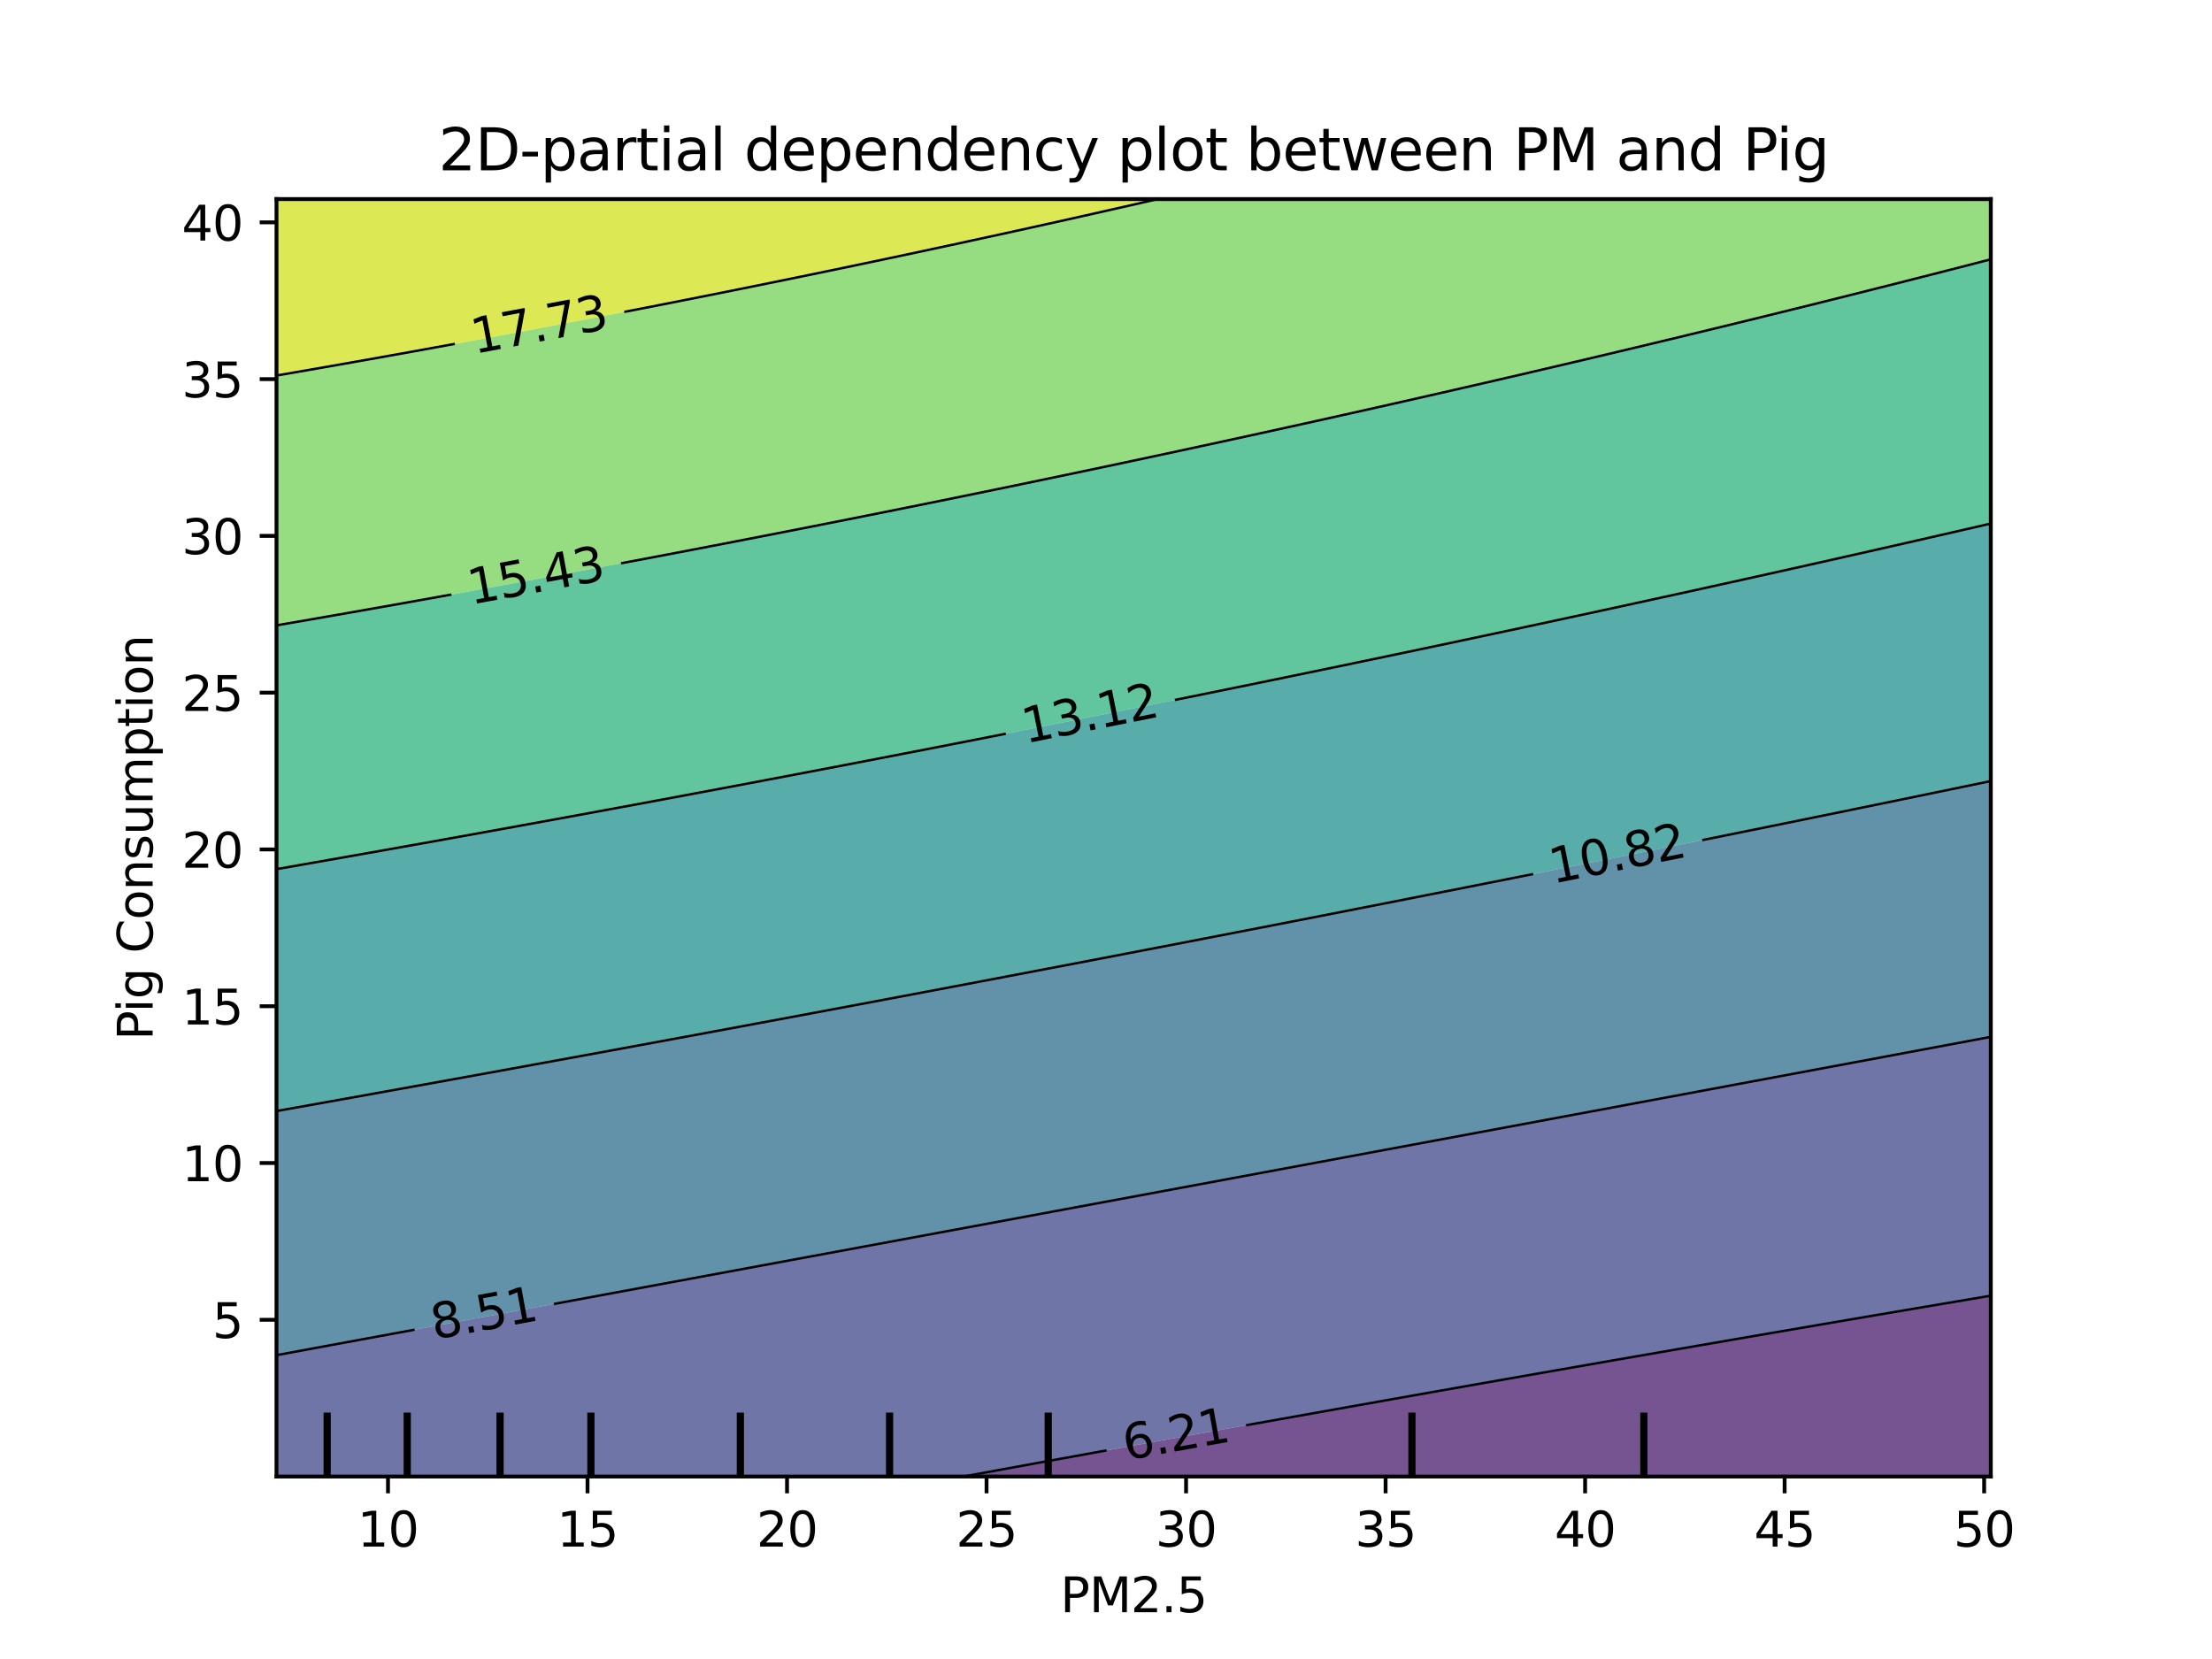 <?xml version="1.0" encoding="utf-8" standalone="no"?>
<!DOCTYPE svg PUBLIC "-//W3C//DTD SVG 1.1//EN"
  "http://www.w3.org/Graphics/SVG/1.1/DTD/svg11.dtd">
<svg xmlns:xlink="http://www.w3.org/1999/xlink" width="460.8pt" height="345.6pt" viewBox="0 0 460.8 345.6" xmlns="http://www.w3.org/2000/svg" version="1.1">
 <defs>
  <style type="text/css">*{stroke-linejoin: round; stroke-linecap: butt}</style>
 </defs>
 <g id="figure_1">
  <g id="patch_1">
   <path d="M 0 345.6 
L 460.8 345.6 
L 460.8 0 
L 0 0 
L 0 345.6 
z
" style="fill: none"/>
  </g>
  <g id="axes_1"/>
  <g id="axes_2">
   <g id="patch_2">
    <path d="M 57.6 307.584 
L 414.72 307.584 
L 414.72 41.472 
L 57.6 41.472 
L 57.6 307.584 
z
" style="fill: none"/>
   </g>
   <g id="PathCollection_1">
    <path d="M 201.891 307.584 
L 205.498 307.584 
L 209.105 307.584 
L 212.713 307.584 
L 216.32 307.584 
L 219.927 307.584 
L 223.535 307.584 
L 227.142 307.584 
L 230.749 307.584 
L 234.356 307.584 
L 237.964 307.584 
L 241.571 307.584 
L 245.178 307.584 
L 248.785 307.584 
L 252.393 307.584 
L 256 307.584 
L 259.607 307.584 
L 263.215 307.584 
L 266.822 307.584 
L 270.429 307.584 
L 274.036 307.584 
L 277.644 307.584 
L 281.251 307.584 
L 284.858 307.584 
L 288.465 307.584 
L 292.073 307.584 
L 295.68 307.584 
L 299.287 307.584 
L 302.895 307.584 
L 306.502 307.584 
L 310.109 307.584 
L 313.716 307.584 
L 317.324 307.584 
L 320.931 307.584 
L 324.538 307.584 
L 328.145 307.584 
L 331.753 307.584 
L 335.36 307.584 
L 338.967 307.584 
L 342.575 307.584 
L 346.182 307.584 
L 349.789 307.584 
L 353.396 307.584 
L 357.004 307.584 
L 360.611 307.584 
L 364.218 307.584 
L 367.825 307.584 
L 371.433 307.584 
L 375.04 307.584 
L 378.647 307.584 
L 382.255 307.584 
L 385.862 307.584 
L 389.469 307.584 
L 393.076 307.584 
L 396.684 307.584 
L 400.291 307.584 
L 403.898 307.584 
L 407.505 307.584 
L 411.113 307.584 
L 414.72 307.584 
L 414.72 304.896 
L 414.72 302.208 
L 414.72 299.52 
L 414.72 296.832 
L 414.72 294.144 
L 414.72 291.456 
L 414.72 288.768 
L 414.72 286.08 
L 414.72 283.392 
L 414.72 280.704 
L 414.72 278.016 
L 414.72 275.328 
L 414.72 272.64 
L 414.72 269.952 
L 414.72 269.918 
L 414.517 269.952 
L 411.113 270.526 
L 407.505 271.135 
L 403.898 271.745 
L 400.291 272.356 
L 398.614 272.64 
L 396.684 272.967 
L 393.076 273.58 
L 389.469 274.194 
L 385.862 274.809 
L 382.818 275.328 
L 382.255 275.424 
L 378.647 276.041 
L 375.04 276.659 
L 371.433 277.277 
L 367.825 277.896 
L 367.129 278.016 
L 364.218 278.517 
L 360.611 279.138 
L 357.004 279.761 
L 353.396 280.383 
L 351.543 280.704 
L 349.789 281.008 
L 346.182 281.633 
L 342.575 282.259 
L 338.967 282.885 
L 336.055 283.392 
L 335.36 283.513 
L 331.753 284.142 
L 328.145 284.772 
L 324.538 285.402 
L 320.931 286.033 
L 320.662 286.08 
L 317.324 286.666 
L 313.716 287.299 
L 310.109 287.933 
L 306.502 288.568 
L 305.365 288.768 
L 302.895 289.204 
L 299.287 289.841 
L 295.68 290.478 
L 292.073 291.117 
L 290.157 291.456 
L 288.465 291.756 
L 284.858 292.397 
L 281.251 293.038 
L 277.644 293.68 
L 275.037 294.144 
L 274.036 294.322 
L 270.429 294.967 
L 266.822 295.611 
L 263.215 296.257 
L 260.003 296.832 
L 259.607 296.903 
L 256 297.551 
L 252.393 298.199 
L 248.785 298.848 
L 245.178 299.498 
L 245.054 299.52 
L 241.571 300.149 
L 237.964 300.801 
L 234.356 301.453 
L 230.749 302.106 
L 230.188 302.208 
L 227.142 302.761 
L 223.535 303.416 
L 219.927 304.072 
L 216.32 304.729 
L 215.403 304.896 
L 212.713 305.387 
L 209.105 306.046 
L 205.498 306.705 
L 201.891 307.365 
L 200.696 307.584 
z
" clip-path="url(#pcb66b7d972)" style="fill: #481b6d; fill-opacity: 0.75"/>
   </g>
   <g id="PathCollection_2">
    <path d="M 61.207 307.584 
L 64.815 307.584 
L 68.422 307.584 
L 72.029 307.584 
L 75.636 307.584 
L 79.244 307.584 
L 82.851 307.584 
L 86.458 307.584 
L 90.065 307.584 
L 93.673 307.584 
L 97.28 307.584 
L 100.887 307.584 
L 104.495 307.584 
L 108.102 307.584 
L 111.709 307.584 
L 115.316 307.584 
L 118.924 307.584 
L 122.531 307.584 
L 126.138 307.584 
L 129.745 307.584 
L 133.353 307.584 
L 136.96 307.584 
L 140.567 307.584 
L 144.175 307.584 
L 147.782 307.584 
L 151.389 307.584 
L 154.996 307.584 
L 158.604 307.584 
L 162.211 307.584 
L 165.818 307.584 
L 169.425 307.584 
L 173.033 307.584 
L 176.64 307.584 
L 180.247 307.584 
L 183.855 307.584 
L 187.462 307.584 
L 191.069 307.584 
L 194.676 307.584 
L 198.284 307.584 
L 200.696 307.584 
L 201.891 307.365 
L 205.498 306.705 
L 209.105 306.046 
L 212.713 305.387 
L 215.403 304.896 
L 216.32 304.729 
L 219.927 304.072 
L 223.535 303.416 
L 227.142 302.761 
L 230.188 302.208 
L 230.749 302.106 
L 234.356 301.453 
L 237.964 300.801 
L 241.571 300.149 
L 245.054 299.52 
L 245.178 299.498 
L 248.785 298.848 
L 252.393 298.199 
L 256 297.551 
L 259.607 296.903 
L 260.003 296.832 
L 263.215 296.257 
L 266.822 295.611 
L 270.429 294.967 
L 274.036 294.322 
L 275.037 294.144 
L 277.644 293.68 
L 281.251 293.038 
L 284.858 292.397 
L 288.465 291.756 
L 290.157 291.456 
L 292.073 291.117 
L 295.68 290.478 
L 299.287 289.841 
L 302.895 289.204 
L 305.365 288.768 
L 306.502 288.568 
L 310.109 287.933 
L 313.716 287.299 
L 317.324 286.666 
L 320.662 286.08 
L 320.931 286.033 
L 324.538 285.402 
L 328.145 284.772 
L 331.753 284.142 
L 335.36 283.513 
L 336.055 283.392 
L 338.967 282.885 
L 342.575 282.259 
L 346.182 281.633 
L 349.789 281.008 
L 351.543 280.704 
L 353.396 280.383 
L 357.004 279.761 
L 360.611 279.138 
L 364.218 278.517 
L 367.129 278.016 
L 367.825 277.896 
L 371.433 277.277 
L 375.04 276.659 
L 378.647 276.041 
L 382.255 275.424 
L 382.818 275.328 
L 385.862 274.809 
L 389.469 274.194 
L 393.076 273.58 
L 396.684 272.967 
L 398.614 272.64 
L 400.291 272.356 
L 403.898 271.745 
L 407.505 271.135 
L 411.113 270.526 
L 414.517 269.952 
L 414.72 269.918 
L 414.72 267.264 
L 414.72 264.576 
L 414.72 261.888 
L 414.72 259.2 
L 414.72 256.512 
L 414.72 253.824 
L 414.72 251.136 
L 414.72 248.448 
L 414.72 245.76 
L 414.72 243.072 
L 414.72 240.384 
L 414.72 237.696 
L 414.72 235.008 
L 414.72 232.32 
L 414.72 229.632 
L 414.72 226.944 
L 414.72 224.256 
L 414.72 221.568 
L 414.72 218.88 
L 414.72 216.192 
L 414.72 216.001 
L 413.698 216.192 
L 411.113 216.675 
L 407.505 217.349 
L 403.898 218.024 
L 400.291 218.697 
L 399.315 218.88 
L 396.684 219.371 
L 393.076 220.045 
L 389.469 220.719 
L 385.862 221.393 
L 384.924 221.568 
L 382.255 222.066 
L 378.647 222.74 
L 375.04 223.413 
L 371.433 224.087 
L 370.525 224.256 
L 367.825 224.76 
L 364.218 225.433 
L 360.611 226.106 
L 357.004 226.779 
L 356.119 226.944 
L 353.396 227.452 
L 349.789 228.125 
L 346.182 228.797 
L 342.575 229.47 
L 341.704 229.632 
L 338.967 230.142 
L 335.36 230.815 
L 331.753 231.487 
L 328.145 232.159 
L 327.282 232.32 
L 324.538 232.831 
L 320.931 233.503 
L 317.324 234.175 
L 313.716 234.847 
L 312.851 235.008 
L 310.109 235.519 
L 306.502 236.19 
L 302.895 236.862 
L 299.287 237.533 
L 298.413 237.696 
L 295.68 238.205 
L 292.073 238.876 
L 288.465 239.547 
L 284.858 240.218 
L 283.966 240.384 
L 281.251 240.889 
L 277.644 241.56 
L 274.036 242.231 
L 270.429 242.901 
L 269.511 243.072 
L 266.822 243.572 
L 263.215 244.243 
L 259.607 244.913 
L 256 245.583 
L 255.049 245.76 
L 252.393 246.254 
L 248.785 246.924 
L 245.178 247.594 
L 241.571 248.264 
L 240.578 248.448 
L 237.964 248.934 
L 234.356 249.603 
L 230.749 250.273 
L 227.142 250.942 
L 226.099 251.136 
L 223.535 251.612 
L 219.927 252.281 
L 216.32 252.951 
L 212.713 253.62 
L 211.611 253.824 
L 209.105 254.289 
L 205.498 254.958 
L 201.891 255.627 
L 198.284 256.296 
L 197.116 256.512 
L 194.676 256.964 
L 191.069 257.633 
L 187.462 258.302 
L 183.855 258.97 
L 182.612 259.2 
L 180.247 259.638 
L 176.64 260.307 
L 173.033 260.975 
L 169.425 261.643 
L 168.1 261.888 
L 165.818 262.311 
L 162.211 262.979 
L 158.604 263.646 
L 154.996 264.314 
L 153.579 264.576 
L 151.389 264.982 
L 147.782 265.649 
L 144.175 266.317 
L 140.567 266.984 
L 139.051 267.264 
L 136.96 267.651 
L 133.353 268.318 
L 129.745 268.985 
L 126.138 269.652 
L 124.514 269.952 
L 122.531 270.319 
L 118.924 270.986 
L 115.316 271.652 
L 111.709 272.319 
L 109.968 272.64 
L 108.102 272.985 
L 104.495 273.652 
L 100.887 274.318 
L 97.28 274.984 
L 95.415 275.328 
L 93.673 275.65 
L 90.065 276.316 
L 86.458 276.982 
L 82.851 277.648 
L 80.853 278.016 
L 79.244 278.313 
L 75.636 278.979 
L 72.029 279.645 
L 68.422 280.31 
L 66.283 280.704 
L 64.815 280.975 
L 61.207 281.641 
L 57.6 282.306 
L 57.6 283.392 
L 57.6 286.08 
L 57.6 288.768 
L 57.6 291.456 
L 57.6 294.144 
L 57.6 296.832 
L 57.6 299.52 
L 57.6 302.208 
L 57.6 304.896 
L 57.6 307.584 
z
" clip-path="url(#pcb66b7d972)" style="fill: #3f4788; fill-opacity: 0.75"/>
   </g>
   <g id="PathCollection_3">
    <path d="M 61.207 281.641 
L 64.815 280.975 
L 66.283 280.704 
L 68.422 280.31 
L 72.029 279.645 
L 75.636 278.979 
L 79.244 278.313 
L 80.853 278.016 
L 82.851 277.648 
L 86.458 276.982 
L 90.065 276.316 
L 93.673 275.65 
L 95.415 275.328 
L 97.28 274.984 
L 100.887 274.318 
L 104.495 273.652 
L 108.102 272.985 
L 109.968 272.64 
L 111.709 272.319 
L 115.316 271.652 
L 118.924 270.986 
L 122.531 270.319 
L 124.514 269.952 
L 126.138 269.652 
L 129.745 268.985 
L 133.353 268.318 
L 136.96 267.651 
L 139.051 267.264 
L 140.567 266.984 
L 144.175 266.317 
L 147.782 265.649 
L 151.389 264.982 
L 153.579 264.576 
L 154.996 264.314 
L 158.604 263.646 
L 162.211 262.979 
L 165.818 262.311 
L 168.1 261.888 
L 169.425 261.643 
L 173.033 260.975 
L 176.64 260.307 
L 180.247 259.638 
L 182.612 259.2 
L 183.855 258.97 
L 187.462 258.302 
L 191.069 257.633 
L 194.676 256.964 
L 197.116 256.512 
L 198.284 256.296 
L 201.891 255.627 
L 205.498 254.958 
L 209.105 254.289 
L 211.611 253.824 
L 212.713 253.62 
L 216.32 252.951 
L 219.927 252.281 
L 223.535 251.612 
L 226.099 251.136 
L 227.142 250.942 
L 230.749 250.273 
L 234.356 249.603 
L 237.964 248.934 
L 240.578 248.448 
L 241.571 248.264 
L 245.178 247.594 
L 248.785 246.924 
L 252.393 246.254 
L 255.049 245.76 
L 256 245.583 
L 259.607 244.913 
L 263.215 244.243 
L 266.822 243.572 
L 269.511 243.072 
L 270.429 242.901 
L 274.036 242.231 
L 277.644 241.56 
L 281.251 240.889 
L 283.966 240.384 
L 284.858 240.218 
L 288.465 239.547 
L 292.073 238.876 
L 295.68 238.205 
L 298.413 237.696 
L 299.287 237.533 
L 302.895 236.862 
L 306.502 236.19 
L 310.109 235.519 
L 312.851 235.008 
L 313.716 234.847 
L 317.324 234.175 
L 320.931 233.503 
L 324.538 232.831 
L 327.282 232.32 
L 328.145 232.159 
L 331.753 231.487 
L 335.36 230.815 
L 338.967 230.142 
L 341.704 229.632 
L 342.575 229.47 
L 346.182 228.797 
L 349.789 228.125 
L 353.396 227.452 
L 356.119 226.944 
L 357.004 226.779 
L 360.611 226.106 
L 364.218 225.433 
L 367.825 224.76 
L 370.525 224.256 
L 371.433 224.087 
L 375.04 223.413 
L 378.647 222.74 
L 382.255 222.066 
L 384.924 221.568 
L 385.862 221.393 
L 389.469 220.719 
L 393.076 220.045 
L 396.684 219.371 
L 399.315 218.88 
L 400.291 218.697 
L 403.898 218.024 
L 407.505 217.349 
L 411.113 216.675 
L 413.698 216.192 
L 414.72 216.001 
L 414.72 213.504 
L 414.72 210.816 
L 414.72 208.128 
L 414.72 205.44 
L 414.72 202.752 
L 414.72 200.064 
L 414.72 197.376 
L 414.72 194.688 
L 414.72 192 
L 414.72 189.312 
L 414.72 186.624 
L 414.72 183.936 
L 414.72 181.248 
L 414.72 178.56 
L 414.72 175.872 
L 414.72 173.184 
L 414.72 170.496 
L 414.72 167.808 
L 414.72 165.12 
L 414.72 162.711 
L 411.113 163.459 
L 407.505 164.205 
L 403.898 164.95 
L 403.074 165.12 
L 400.291 165.694 
L 396.684 166.436 
L 393.076 167.178 
L 390.007 167.808 
L 389.469 167.918 
L 385.862 168.657 
L 382.255 169.395 
L 378.647 170.132 
L 376.866 170.496 
L 375.04 170.868 
L 371.433 171.603 
L 367.825 172.336 
L 364.218 173.069 
L 363.65 173.184 
L 360.611 173.8 
L 357.004 174.53 
L 353.396 175.259 
L 350.36 175.872 
L 349.789 175.987 
L 346.182 176.714 
L 342.575 177.44 
L 338.967 178.164 
L 336.995 178.56 
L 335.36 178.888 
L 331.753 179.61 
L 328.145 180.331 
L 324.538 181.052 
L 323.554 181.248 
L 320.931 181.771 
L 317.324 182.489 
L 313.716 183.206 
L 310.109 183.922 
L 310.037 183.936 
L 306.502 184.636 
L 302.895 185.35 
L 299.287 186.063 
L 296.443 186.624 
L 295.68 186.774 
L 292.073 187.485 
L 288.465 188.194 
L 284.858 188.903 
L 282.772 189.312 
L 281.251 189.61 
L 277.644 190.316 
L 274.036 191.022 
L 270.429 191.726 
L 269.023 192 
L 266.822 192.429 
L 263.215 193.131 
L 259.607 193.832 
L 256 194.532 
L 255.196 194.688 
L 252.393 195.231 
L 248.785 195.929 
L 245.178 196.626 
L 241.571 197.322 
L 241.289 197.376 
L 237.964 198.016 
L 234.356 198.71 
L 230.749 199.403 
L 227.301 200.064 
L 227.142 200.095 
L 223.535 200.785 
L 219.927 201.475 
L 216.32 202.163 
L 213.232 202.752 
L 212.713 202.851 
L 209.105 203.538 
L 205.498 204.223 
L 201.891 204.908 
L 199.081 205.44 
L 198.284 205.591 
L 194.676 206.273 
L 191.069 206.955 
L 187.462 207.635 
L 184.846 208.128 
L 183.855 208.315 
L 180.247 208.993 
L 176.64 209.67 
L 173.033 210.347 
L 170.526 210.816 
L 169.425 211.022 
L 165.818 211.696 
L 162.211 212.37 
L 158.604 213.042 
L 156.12 213.504 
L 154.996 213.713 
L 151.389 214.383 
L 147.782 215.053 
L 144.175 215.721 
L 141.627 216.192 
L 140.567 216.388 
L 136.96 217.054 
L 133.353 217.72 
L 129.745 218.384 
L 127.045 218.88 
L 126.138 219.047 
L 122.531 219.709 
L 118.924 220.37 
L 115.316 221.03 
L 112.373 221.568 
L 111.709 221.689 
L 108.102 222.348 
L 104.495 223.005 
L 100.887 223.661 
L 97.609 224.256 
L 97.28 224.316 
L 93.673 224.97 
L 90.065 225.623 
L 86.458 226.275 
L 82.851 226.926 
L 82.75 226.944 
L 79.244 227.576 
L 75.636 228.225 
L 72.029 228.873 
L 68.422 229.52 
L 67.795 229.632 
L 64.815 230.166 
L 61.207 230.811 
L 57.6 231.455 
L 57.6 232.32 
L 57.6 235.008 
L 57.6 237.696 
L 57.6 240.384 
L 57.6 243.072 
L 57.6 245.76 
L 57.6 248.448 
L 57.6 251.136 
L 57.6 253.824 
L 57.6 256.512 
L 57.6 259.2 
L 57.6 261.888 
L 57.6 264.576 
L 57.6 267.264 
L 57.6 269.952 
L 57.6 272.64 
L 57.6 275.328 
L 57.6 278.016 
L 57.6 280.704 
L 57.6 282.306 
z
" clip-path="url(#pcb66b7d972)" style="fill: #2e6e8e; fill-opacity: 0.75"/>
   </g>
   <g id="PathCollection_4">
    <path d="M 61.207 230.811 
L 64.815 230.166 
L 67.795 229.632 
L 68.422 229.52 
L 72.029 228.873 
L 75.636 228.225 
L 79.244 227.576 
L 82.75 226.944 
L 82.851 226.926 
L 86.458 226.275 
L 90.065 225.623 
L 93.673 224.97 
L 97.28 224.316 
L 97.609 224.256 
L 100.887 223.661 
L 104.495 223.005 
L 108.102 222.348 
L 111.709 221.689 
L 112.373 221.568 
L 115.316 221.03 
L 118.924 220.37 
L 122.531 219.709 
L 126.138 219.047 
L 127.045 218.88 
L 129.745 218.384 
L 133.353 217.72 
L 136.96 217.054 
L 140.567 216.388 
L 141.627 216.192 
L 144.175 215.721 
L 147.782 215.053 
L 151.389 214.383 
L 154.996 213.713 
L 156.12 213.504 
L 158.604 213.042 
L 162.211 212.37 
L 165.818 211.696 
L 169.425 211.022 
L 170.526 210.816 
L 173.033 210.347 
L 176.64 209.67 
L 180.247 208.993 
L 183.855 208.315 
L 184.846 208.128 
L 187.462 207.635 
L 191.069 206.955 
L 194.676 206.273 
L 198.284 205.591 
L 199.081 205.44 
L 201.891 204.908 
L 205.498 204.223 
L 209.105 203.538 
L 212.713 202.851 
L 213.232 202.752 
L 216.32 202.163 
L 219.927 201.475 
L 223.535 200.785 
L 227.142 200.095 
L 227.301 200.064 
L 230.749 199.403 
L 234.356 198.71 
L 237.964 198.016 
L 241.289 197.376 
L 241.571 197.322 
L 245.178 196.626 
L 248.785 195.929 
L 252.393 195.231 
L 255.196 194.688 
L 256 194.532 
L 259.607 193.832 
L 263.215 193.131 
L 266.822 192.429 
L 269.023 192 
L 270.429 191.726 
L 274.036 191.022 
L 277.644 190.316 
L 281.251 189.61 
L 282.772 189.312 
L 284.858 188.903 
L 288.465 188.194 
L 292.073 187.485 
L 295.68 186.774 
L 296.443 186.624 
L 299.287 186.063 
L 302.895 185.35 
L 306.502 184.636 
L 310.037 183.936 
L 310.109 183.922 
L 313.716 183.206 
L 317.324 182.489 
L 320.931 181.771 
L 323.554 181.248 
L 324.538 181.052 
L 328.145 180.331 
L 331.753 179.61 
L 335.36 178.888 
L 336.995 178.56 
L 338.967 178.164 
L 342.575 177.44 
L 346.182 176.714 
L 349.789 175.987 
L 350.36 175.872 
L 353.396 175.259 
L 357.004 174.53 
L 360.611 173.8 
L 363.65 173.184 
L 364.218 173.069 
L 367.825 172.336 
L 371.433 171.603 
L 375.04 170.868 
L 376.866 170.496 
L 378.647 170.132 
L 382.255 169.395 
L 385.862 168.657 
L 389.469 167.918 
L 390.007 167.808 
L 393.076 167.178 
L 396.684 166.436 
L 400.291 165.694 
L 403.074 165.12 
L 403.898 164.95 
L 407.505 164.205 
L 411.113 163.459 
L 414.72 162.711 
L 414.72 162.432 
L 414.72 159.744 
L 414.72 157.056 
L 414.72 154.368 
L 414.72 151.68 
L 414.72 148.992 
L 414.72 146.304 
L 414.72 143.616 
L 414.72 140.928 
L 414.72 138.24 
L 414.72 135.552 
L 414.72 132.864 
L 414.72 130.176 
L 414.72 127.488 
L 414.72 124.8 
L 414.72 122.112 
L 414.72 119.424 
L 414.72 116.736 
L 414.72 114.048 
L 414.72 111.36 
L 414.72 109.066 
L 411.113 109.897 
L 407.505 110.726 
L 404.739 111.36 
L 403.898 111.552 
L 400.291 112.376 
L 396.684 113.198 
L 393.076 114.017 
L 392.941 114.048 
L 389.469 114.834 
L 385.862 115.649 
L 382.255 116.462 
L 381.034 116.736 
L 378.647 117.272 
L 375.04 118.079 
L 371.433 118.885 
L 369.016 119.424 
L 367.825 119.689 
L 364.218 120.49 
L 360.611 121.289 
L 357.004 122.086 
L 356.885 122.112 
L 353.396 122.88 
L 349.789 123.673 
L 346.182 124.463 
L 344.64 124.8 
L 342.575 125.251 
L 338.967 126.036 
L 335.36 126.82 
L 332.279 127.488 
L 331.753 127.602 
L 328.145 128.381 
L 324.538 129.158 
L 320.931 129.933 
L 319.8 130.176 
L 317.324 130.706 
L 313.716 131.477 
L 310.109 132.246 
L 307.201 132.864 
L 306.502 133.012 
L 302.895 133.777 
L 299.287 134.539 
L 295.68 135.299 
L 294.479 135.552 
L 292.073 136.057 
L 288.465 136.813 
L 284.858 137.567 
L 281.633 138.24 
L 281.251 138.32 
L 277.644 139.069 
L 274.036 139.817 
L 270.429 140.563 
L 268.659 140.928 
L 266.822 141.307 
L 263.215 142.048 
L 259.607 142.788 
L 256 143.525 
L 255.556 143.616 
L 252.393 144.261 
L 248.785 144.994 
L 245.178 145.726 
L 242.321 146.304 
L 241.571 146.456 
L 237.964 147.183 
L 234.356 147.908 
L 230.749 148.632 
L 228.95 148.992 
L 227.142 149.353 
L 223.535 150.073 
L 219.927 150.79 
L 216.32 151.506 
L 215.44 151.68 
L 212.713 152.219 
L 209.105 152.931 
L 205.498 153.64 
L 201.891 154.348 
L 201.789 154.368 
L 198.284 155.053 
L 194.676 155.757 
L 191.069 156.459 
L 187.991 157.056 
L 187.462 157.159 
L 183.855 157.856 
L 180.247 158.552 
L 176.64 159.246 
L 174.044 159.744 
L 173.033 159.938 
L 169.425 160.628 
L 165.818 161.316 
L 162.211 162.002 
L 159.942 162.432 
L 158.604 162.686 
L 154.996 163.368 
L 151.389 164.048 
L 147.782 164.726 
L 145.682 165.12 
L 144.175 165.403 
L 140.567 166.077 
L 136.96 166.749 
L 133.353 167.42 
L 131.259 167.808 
L 129.745 168.088 
L 126.138 168.755 
L 122.531 169.42 
L 118.924 170.082 
L 116.667 170.496 
L 115.316 170.743 
L 111.709 171.402 
L 108.102 172.059 
L 104.495 172.714 
L 101.9 173.184 
L 100.887 173.367 
L 97.28 174.018 
L 93.673 174.668 
L 90.065 175.315 
L 86.953 175.872 
L 86.458 175.96 
L 82.851 176.604 
L 79.244 177.245 
L 75.636 177.885 
L 72.029 178.523 
L 71.818 178.56 
L 68.422 179.158 
L 64.815 179.792 
L 61.207 180.424 
L 57.6 181.054 
L 57.6 181.248 
L 57.6 183.936 
L 57.6 186.624 
L 57.6 189.312 
L 57.6 192 
L 57.6 194.688 
L 57.6 197.376 
L 57.6 200.064 
L 57.6 202.752 
L 57.6 205.44 
L 57.6 208.128 
L 57.6 210.816 
L 57.6 213.504 
L 57.6 216.192 
L 57.6 218.88 
L 57.6 221.568 
L 57.6 224.256 
L 57.6 226.944 
L 57.6 229.632 
L 57.6 231.455 
z
" clip-path="url(#pcb66b7d972)" style="fill: #21908d; fill-opacity: 0.75"/>
   </g>
   <g id="PathCollection_5">
    <path d="M 61.207 180.424 
L 64.815 179.792 
L 68.422 179.158 
L 71.818 178.56 
L 72.029 178.523 
L 75.636 177.885 
L 79.244 177.245 
L 82.851 176.604 
L 86.458 175.96 
L 86.953 175.872 
L 90.065 175.315 
L 93.673 174.668 
L 97.28 174.018 
L 100.887 173.367 
L 101.9 173.184 
L 104.495 172.714 
L 108.102 172.059 
L 111.709 171.402 
L 115.316 170.743 
L 116.667 170.496 
L 118.924 170.082 
L 122.531 169.42 
L 126.138 168.755 
L 129.745 168.088 
L 131.259 167.808 
L 133.353 167.42 
L 136.96 166.749 
L 140.567 166.077 
L 144.175 165.403 
L 145.682 165.12 
L 147.782 164.726 
L 151.389 164.048 
L 154.996 163.368 
L 158.604 162.686 
L 159.942 162.432 
L 162.211 162.002 
L 165.818 161.316 
L 169.425 160.628 
L 173.033 159.938 
L 174.044 159.744 
L 176.64 159.246 
L 180.247 158.552 
L 183.855 157.856 
L 187.462 157.159 
L 187.991 157.056 
L 191.069 156.459 
L 194.676 155.757 
L 198.284 155.053 
L 201.789 154.368 
L 201.891 154.348 
L 205.498 153.64 
L 209.105 152.931 
L 212.713 152.219 
L 215.44 151.68 
L 216.32 151.506 
L 219.927 150.79 
L 223.535 150.073 
L 227.142 149.353 
L 228.95 148.992 
L 230.749 148.632 
L 234.356 147.908 
L 237.964 147.183 
L 241.571 146.456 
L 242.321 146.304 
L 245.178 145.726 
L 248.785 144.994 
L 252.393 144.261 
L 255.556 143.616 
L 256 143.525 
L 259.607 142.788 
L 263.215 142.048 
L 266.822 141.307 
L 268.659 140.928 
L 270.429 140.563 
L 274.036 139.817 
L 277.644 139.069 
L 281.251 138.32 
L 281.633 138.24 
L 284.858 137.567 
L 288.465 136.813 
L 292.073 136.057 
L 294.479 135.552 
L 295.68 135.299 
L 299.287 134.539 
L 302.895 133.777 
L 306.502 133.012 
L 307.201 132.864 
L 310.109 132.246 
L 313.716 131.477 
L 317.324 130.706 
L 319.8 130.176 
L 320.931 129.933 
L 324.538 129.158 
L 328.145 128.381 
L 331.753 127.602 
L 332.279 127.488 
L 335.36 126.82 
L 338.967 126.036 
L 342.575 125.251 
L 344.64 124.8 
L 346.182 124.463 
L 349.789 123.673 
L 353.396 122.88 
L 356.885 122.112 
L 357.004 122.086 
L 360.611 121.289 
L 364.218 120.49 
L 367.825 119.689 
L 369.016 119.424 
L 371.433 118.885 
L 375.04 118.079 
L 378.647 117.272 
L 381.034 116.736 
L 382.255 116.462 
L 385.862 115.649 
L 389.469 114.834 
L 392.941 114.048 
L 393.076 114.017 
L 396.684 113.198 
L 400.291 112.376 
L 403.898 111.552 
L 404.739 111.36 
L 407.505 110.726 
L 411.113 109.897 
L 414.72 109.066 
L 414.72 108.672 
L 414.72 105.984 
L 414.72 103.296 
L 414.72 100.608 
L 414.72 97.92 
L 414.72 95.232 
L 414.72 92.544 
L 414.72 89.856 
L 414.72 87.168 
L 414.72 84.48 
L 414.72 81.792 
L 414.72 79.104 
L 414.72 76.416 
L 414.72 73.728 
L 414.72 71.04 
L 414.72 68.352 
L 414.72 65.664 
L 414.72 62.976 
L 414.72 60.288 
L 414.72 57.6 
L 414.72 54.912 
L 414.72 54.021 
L 411.27 54.912 
L 411.113 54.953 
L 407.505 55.879 
L 403.898 56.803 
L 400.777 57.6 
L 400.291 57.724 
L 396.684 58.64 
L 393.076 59.552 
L 390.161 60.288 
L 389.469 60.462 
L 385.862 61.367 
L 382.255 62.269 
L 379.419 62.976 
L 378.647 63.168 
L 375.04 64.062 
L 371.433 64.953 
L 368.548 65.664 
L 367.825 65.842 
L 364.218 66.725 
L 360.611 67.606 
L 357.547 68.352 
L 357.004 68.484 
L 353.396 69.357 
L 349.789 70.227 
L 346.411 71.04 
L 346.182 71.095 
L 342.575 71.958 
L 338.967 72.818 
L 335.36 73.675 
L 335.137 73.728 
L 331.753 74.528 
L 328.145 75.378 
L 324.538 76.225 
L 323.723 76.416 
L 320.931 77.068 
L 317.324 77.908 
L 313.716 78.745 
L 312.165 79.104 
L 310.109 79.578 
L 306.502 80.408 
L 302.895 81.235 
L 300.459 81.792 
L 299.287 82.059 
L 295.68 82.879 
L 292.073 83.696 
L 288.602 84.48 
L 288.465 84.511 
L 284.858 85.321 
L 281.251 86.129 
L 277.644 86.933 
L 276.588 87.168 
L 274.036 87.734 
L 270.429 88.532 
L 266.822 89.327 
L 264.414 89.856 
L 263.215 90.119 
L 259.607 90.907 
L 256 91.693 
L 252.393 92.476 
L 252.076 92.544 
L 248.785 93.254 
L 245.178 94.03 
L 241.571 94.804 
L 239.567 95.232 
L 237.964 95.574 
L 234.356 96.34 
L 230.749 97.104 
L 227.142 97.865 
L 226.883 97.92 
L 223.535 98.623 
L 219.927 99.377 
L 216.32 100.129 
L 214.015 100.608 
L 212.713 100.878 
L 209.105 101.623 
L 205.498 102.366 
L 201.891 103.106 
L 200.961 103.296 
L 198.284 103.842 
L 194.676 104.576 
L 191.069 105.306 
L 187.712 105.984 
L 187.462 106.034 
L 183.855 106.759 
L 180.247 107.48 
L 176.64 108.199 
L 174.259 108.672 
L 173.033 108.915 
L 169.425 109.628 
L 165.818 110.337 
L 162.211 111.045 
L 160.596 111.36 
L 158.604 111.748 
L 154.996 112.449 
L 151.389 113.147 
L 147.782 113.843 
L 146.713 114.048 
L 144.175 114.535 
L 140.567 115.224 
L 136.96 115.91 
L 133.353 116.594 
L 132.601 116.736 
L 129.745 117.274 
L 126.138 117.952 
L 122.531 118.627 
L 118.924 119.299 
L 118.249 119.424 
L 115.316 119.967 
L 111.709 120.633 
L 108.102 121.296 
L 104.495 121.957 
L 103.644 122.112 
L 100.887 122.614 
L 97.28 123.268 
L 93.673 123.92 
L 90.065 124.569 
L 88.773 124.8 
L 86.458 125.214 
L 82.851 125.857 
L 79.244 126.497 
L 75.636 127.134 
L 73.624 127.488 
L 72.029 127.768 
L 68.422 128.399 
L 64.815 129.027 
L 61.207 129.653 
L 58.179 130.176 
L 57.6 130.276 
L 57.6 132.864 
L 57.6 135.552 
L 57.6 138.24 
L 57.6 140.928 
L 57.6 143.616 
L 57.6 146.304 
L 57.6 148.992 
L 57.6 151.68 
L 57.6 154.368 
L 57.6 157.056 
L 57.6 159.744 
L 57.6 162.432 
L 57.6 165.12 
L 57.6 167.808 
L 57.6 170.496 
L 57.6 173.184 
L 57.6 175.872 
L 57.6 178.56 
L 57.6 181.054 
z
" clip-path="url(#pcb66b7d972)" style="fill: #2db27d; fill-opacity: 0.75"/>
   </g>
   <g id="PathCollection_6">
    <path d="M 58.179 130.176 
L 61.207 129.653 
L 64.815 129.027 
L 68.422 128.399 
L 72.029 127.768 
L 73.624 127.488 
L 75.636 127.134 
L 79.244 126.497 
L 82.851 125.857 
L 86.458 125.214 
L 88.773 124.8 
L 90.065 124.569 
L 93.673 123.92 
L 97.28 123.268 
L 100.887 122.614 
L 103.644 122.112 
L 104.495 121.957 
L 108.102 121.296 
L 111.709 120.633 
L 115.316 119.967 
L 118.249 119.424 
L 118.924 119.299 
L 122.531 118.627 
L 126.138 117.952 
L 129.745 117.274 
L 132.601 116.736 
L 133.353 116.594 
L 136.96 115.91 
L 140.567 115.224 
L 144.175 114.535 
L 146.713 114.048 
L 147.782 113.843 
L 151.389 113.147 
L 154.996 112.449 
L 158.604 111.748 
L 160.596 111.36 
L 162.211 111.045 
L 165.818 110.337 
L 169.425 109.628 
L 173.033 108.915 
L 174.259 108.672 
L 176.64 108.199 
L 180.247 107.48 
L 183.855 106.759 
L 187.462 106.034 
L 187.712 105.984 
L 191.069 105.306 
L 194.676 104.576 
L 198.284 103.842 
L 200.961 103.296 
L 201.891 103.106 
L 205.498 102.366 
L 209.105 101.623 
L 212.713 100.878 
L 214.015 100.608 
L 216.32 100.129 
L 219.927 99.377 
L 223.535 98.623 
L 226.883 97.92 
L 227.142 97.865 
L 230.749 97.104 
L 234.356 96.34 
L 237.964 95.574 
L 239.567 95.232 
L 241.571 94.804 
L 245.178 94.03 
L 248.785 93.254 
L 252.076 92.544 
L 252.393 92.476 
L 256 91.693 
L 259.607 90.907 
L 263.215 90.119 
L 264.414 89.856 
L 266.822 89.327 
L 270.429 88.532 
L 274.036 87.734 
L 276.588 87.168 
L 277.644 86.933 
L 281.251 86.129 
L 284.858 85.321 
L 288.465 84.511 
L 288.602 84.48 
L 292.073 83.696 
L 295.68 82.879 
L 299.287 82.059 
L 300.459 81.792 
L 302.895 81.235 
L 306.502 80.408 
L 310.109 79.578 
L 312.165 79.104 
L 313.716 78.745 
L 317.324 77.908 
L 320.931 77.068 
L 323.723 76.416 
L 324.538 76.225 
L 328.145 75.378 
L 331.753 74.528 
L 335.137 73.728 
L 335.36 73.675 
L 338.967 72.818 
L 342.575 71.958 
L 346.182 71.095 
L 346.411 71.04 
L 349.789 70.227 
L 353.396 69.357 
L 357.004 68.484 
L 357.547 68.352 
L 360.611 67.606 
L 364.218 66.725 
L 367.825 65.842 
L 368.548 65.664 
L 371.433 64.953 
L 375.04 64.062 
L 378.647 63.168 
L 379.419 62.976 
L 382.255 62.269 
L 385.862 61.367 
L 389.469 60.462 
L 390.161 60.288 
L 393.076 59.552 
L 396.684 58.64 
L 400.291 57.724 
L 400.777 57.6 
L 403.898 56.803 
L 407.505 55.879 
L 411.113 54.953 
L 411.27 54.912 
L 414.72 54.021 
L 414.72 52.224 
L 414.72 49.536 
L 414.72 46.848 
L 414.72 44.16 
L 414.72 41.472 
L 411.113 41.472 
L 407.505 41.472 
L 403.898 41.472 
L 400.291 41.472 
L 396.684 41.472 
L 393.076 41.472 
L 389.469 41.472 
L 385.862 41.472 
L 382.255 41.472 
L 378.647 41.472 
L 375.04 41.472 
L 371.433 41.472 
L 367.825 41.472 
L 364.218 41.472 
L 360.611 41.472 
L 357.004 41.472 
L 353.396 41.472 
L 349.789 41.472 
L 346.182 41.472 
L 342.575 41.472 
L 338.967 41.472 
L 335.36 41.472 
L 331.753 41.472 
L 328.145 41.472 
L 324.538 41.472 
L 320.931 41.472 
L 317.324 41.472 
L 313.716 41.472 
L 310.109 41.472 
L 306.502 41.472 
L 302.895 41.472 
L 299.287 41.472 
L 295.68 41.472 
L 292.073 41.472 
L 288.465 41.472 
L 284.858 41.472 
L 281.251 41.472 
L 277.644 41.472 
L 274.036 41.472 
L 270.429 41.472 
L 266.822 41.472 
L 263.215 41.472 
L 259.607 41.472 
L 256 41.472 
L 252.393 41.472 
L 248.785 41.472 
L 245.178 41.472 
L 241.571 41.472 
L 241.177 41.472 
L 237.964 42.207 
L 234.356 43.029 
L 230.749 43.846 
L 229.36 44.16 
L 227.142 44.659 
L 223.535 45.468 
L 219.927 46.273 
L 217.337 46.848 
L 216.32 47.073 
L 212.713 47.869 
L 209.105 48.661 
L 205.498 49.449 
L 205.099 49.536 
L 201.891 50.232 
L 198.284 51.011 
L 194.676 51.787 
L 192.632 52.224 
L 191.069 52.558 
L 187.462 53.324 
L 183.855 54.087 
L 180.247 54.846 
L 179.931 54.912 
L 176.64 55.6 
L 173.033 56.35 
L 169.425 57.096 
L 166.979 57.6 
L 165.818 57.839 
L 162.211 58.576 
L 158.604 59.31 
L 154.996 60.04 
L 153.767 60.288 
L 151.389 60.766 
L 147.782 61.487 
L 144.175 62.205 
L 140.567 62.919 
L 140.28 62.976 
L 136.96 63.628 
L 133.353 64.334 
L 129.745 65.036 
L 126.499 65.664 
L 126.138 65.734 
L 122.531 66.427 
L 118.924 67.116 
L 115.316 67.802 
L 112.408 68.352 
L 111.709 68.484 
L 108.102 69.161 
L 104.495 69.834 
L 100.887 70.504 
L 97.987 71.04 
L 97.28 71.17 
L 93.673 71.831 
L 90.065 72.489 
L 86.458 73.143 
L 83.214 73.728 
L 82.851 73.793 
L 79.244 74.439 
L 75.636 75.08 
L 72.029 75.718 
L 68.422 76.353 
L 68.06 76.416 
L 64.815 76.982 
L 61.207 77.608 
L 57.6 78.23 
L 57.6 79.104 
L 57.6 81.792 
L 57.6 84.48 
L 57.6 87.168 
L 57.6 89.856 
L 57.6 92.544 
L 57.6 95.232 
L 57.6 97.92 
L 57.6 100.608 
L 57.6 103.296 
L 57.6 105.984 
L 57.6 108.672 
L 57.6 111.36 
L 57.6 114.048 
L 57.6 116.736 
L 57.6 119.424 
L 57.6 122.112 
L 57.6 124.8 
L 57.6 127.488 
L 57.6 130.176 
L 57.6 130.276 
z
" clip-path="url(#pcb66b7d972)" style="fill: #73d056; fill-opacity: 0.75"/>
   </g>
   <g id="PathCollection_7">
    <path d="M 61.207 77.608 
L 64.815 76.982 
L 68.06 76.416 
L 68.422 76.353 
L 72.029 75.718 
L 75.636 75.08 
L 79.244 74.439 
L 82.851 73.793 
L 83.214 73.728 
L 86.458 73.143 
L 90.065 72.489 
L 93.673 71.831 
L 97.28 71.17 
L 97.987 71.04 
L 100.887 70.504 
L 104.495 69.834 
L 108.102 69.161 
L 111.709 68.484 
L 112.408 68.352 
L 115.316 67.802 
L 118.924 67.116 
L 122.531 66.427 
L 126.138 65.734 
L 126.499 65.664 
L 129.745 65.036 
L 133.353 64.334 
L 136.96 63.628 
L 140.28 62.976 
L 140.567 62.919 
L 144.175 62.205 
L 147.782 61.487 
L 151.389 60.766 
L 153.767 60.288 
L 154.996 60.04 
L 158.604 59.31 
L 162.211 58.576 
L 165.818 57.839 
L 166.979 57.6 
L 169.425 57.096 
L 173.033 56.35 
L 176.64 55.6 
L 179.931 54.912 
L 180.247 54.846 
L 183.855 54.087 
L 187.462 53.324 
L 191.069 52.558 
L 192.632 52.224 
L 194.676 51.787 
L 198.284 51.011 
L 201.891 50.232 
L 205.099 49.536 
L 205.498 49.449 
L 209.105 48.661 
L 212.713 47.869 
L 216.32 47.073 
L 217.337 46.848 
L 219.927 46.273 
L 223.535 45.468 
L 227.142 44.659 
L 229.36 44.16 
L 230.749 43.846 
L 234.356 43.029 
L 237.964 42.207 
L 241.177 41.472 
L 237.964 41.472 
L 234.356 41.472 
L 230.749 41.472 
L 227.142 41.472 
L 223.535 41.472 
L 219.927 41.472 
L 216.32 41.472 
L 212.713 41.472 
L 209.105 41.472 
L 205.498 41.472 
L 201.891 41.472 
L 198.284 41.472 
L 194.676 41.472 
L 191.069 41.472 
L 187.462 41.472 
L 183.855 41.472 
L 180.247 41.472 
L 176.64 41.472 
L 173.033 41.472 
L 169.425 41.472 
L 165.818 41.472 
L 162.211 41.472 
L 158.604 41.472 
L 154.996 41.472 
L 151.389 41.472 
L 147.782 41.472 
L 144.175 41.472 
L 140.567 41.472 
L 136.96 41.472 
L 133.353 41.472 
L 129.745 41.472 
L 126.138 41.472 
L 122.531 41.472 
L 118.924 41.472 
L 115.316 41.472 
L 111.709 41.472 
L 108.102 41.472 
L 104.495 41.472 
L 100.887 41.472 
L 97.28 41.472 
L 93.673 41.472 
L 90.065 41.472 
L 86.458 41.472 
L 82.851 41.472 
L 79.244 41.472 
L 75.636 41.472 
L 72.029 41.472 
L 68.422 41.472 
L 64.815 41.472 
L 61.207 41.472 
L 57.6 41.472 
L 57.6 44.16 
L 57.6 46.848 
L 57.6 49.536 
L 57.6 52.224 
L 57.6 54.912 
L 57.6 57.6 
L 57.6 60.288 
L 57.6 62.976 
L 57.6 65.664 
L 57.6 68.352 
L 57.6 71.04 
L 57.6 73.728 
L 57.6 76.416 
L 57.6 78.23 
z
" clip-path="url(#pcb66b7d972)" style="fill: #d0e11c; fill-opacity: 0.75"/>
   </g>
   <g id="matplotlib.axis_1">
    <g id="xtick_1">
     <g id="line2d_1">
      <defs>
       <path id="mc45fadd9ff" d="M 0 0 
L 0 3.5 
" style="stroke: #000000; stroke-width: 0.8"/>
      </defs>
      <g>
       <use xlink:href="#mc45fadd9ff" x="80.829" y="307.584" style="stroke: #000000; stroke-width: 0.8"/>
      </g>
     </g>
     <g id="text_1">
      <!-- 10 -->
      <g transform="translate(74.466 322.182) scale(0.1 -0.1)">
       <defs>
        <path id="DejaVuSans-31" d="M 794 531 
L 1825 531 
L 1825 4091 
L 703 3866 
L 703 4441 
L 1819 4666 
L 2450 4666 
L 2450 531 
L 3481 531 
L 3481 0 
L 794 0 
L 794 531 
z
" transform="scale(0.016)"/>
        <path id="DejaVuSans-30" d="M 2034 4250 
Q 1547 4250 1301 3770 
Q 1056 3291 1056 2328 
Q 1056 1369 1301 889 
Q 1547 409 2034 409 
Q 2525 409 2770 889 
Q 3016 1369 3016 2328 
Q 3016 3291 2770 3770 
Q 2525 4250 2034 4250 
z
M 2034 4750 
Q 2819 4750 3233 4129 
Q 3647 3509 3647 2328 
Q 3647 1150 3233 529 
Q 2819 -91 2034 -91 
Q 1250 -91 836 529 
Q 422 1150 422 2328 
Q 422 3509 836 4129 
Q 1250 4750 2034 4750 
z
" transform="scale(0.016)"/>
       </defs>
       <use xlink:href="#DejaVuSans-31"/>
       <use xlink:href="#DejaVuSans-30" x="63.623"/>
      </g>
     </g>
    </g>
    <g id="xtick_2">
     <g id="line2d_2">
      <g>
       <use xlink:href="#mc45fadd9ff" x="122.392" y="307.584" style="stroke: #000000; stroke-width: 0.8"/>
      </g>
     </g>
     <g id="text_2">
      <!-- 15 -->
      <g transform="translate(116.029 322.182) scale(0.1 -0.1)">
       <defs>
        <path id="DejaVuSans-35" d="M 691 4666 
L 3169 4666 
L 3169 4134 
L 1269 4134 
L 1269 2991 
Q 1406 3038 1543 3061 
Q 1681 3084 1819 3084 
Q 2600 3084 3056 2656 
Q 3513 2228 3513 1497 
Q 3513 744 3044 326 
Q 2575 -91 1722 -91 
Q 1428 -91 1123 -41 
Q 819 9 494 109 
L 494 744 
Q 775 591 1075 516 
Q 1375 441 1709 441 
Q 2250 441 2565 725 
Q 2881 1009 2881 1497 
Q 2881 1984 2565 2268 
Q 2250 2553 1709 2553 
Q 1456 2553 1204 2497 
Q 953 2441 691 2322 
L 691 4666 
z
" transform="scale(0.016)"/>
       </defs>
       <use xlink:href="#DejaVuSans-31"/>
       <use xlink:href="#DejaVuSans-35" x="63.623"/>
      </g>
     </g>
    </g>
    <g id="xtick_3">
     <g id="line2d_3">
      <g>
       <use xlink:href="#mc45fadd9ff" x="163.955" y="307.584" style="stroke: #000000; stroke-width: 0.8"/>
      </g>
     </g>
     <g id="text_3">
      <!-- 20 -->
      <g transform="translate(157.592 322.182) scale(0.1 -0.1)">
       <defs>
        <path id="DejaVuSans-32" d="M 1228 531 
L 3431 531 
L 3431 0 
L 469 0 
L 469 531 
Q 828 903 1448 1529 
Q 2069 2156 2228 2338 
Q 2531 2678 2651 2914 
Q 2772 3150 2772 3378 
Q 2772 3750 2511 3984 
Q 2250 4219 1831 4219 
Q 1534 4219 1204 4116 
Q 875 4013 500 3803 
L 500 4441 
Q 881 4594 1212 4672 
Q 1544 4750 1819 4750 
Q 2544 4750 2975 4387 
Q 3406 4025 3406 3419 
Q 3406 3131 3298 2873 
Q 3191 2616 2906 2266 
Q 2828 2175 2409 1742 
Q 1991 1309 1228 531 
z
" transform="scale(0.016)"/>
       </defs>
       <use xlink:href="#DejaVuSans-32"/>
       <use xlink:href="#DejaVuSans-30" x="63.623"/>
      </g>
     </g>
    </g>
    <g id="xtick_4">
     <g id="line2d_4">
      <g>
       <use xlink:href="#mc45fadd9ff" x="205.518" y="307.584" style="stroke: #000000; stroke-width: 0.8"/>
      </g>
     </g>
     <g id="text_4">
      <!-- 25 -->
      <g transform="translate(199.156 322.182) scale(0.1 -0.1)">
       <use xlink:href="#DejaVuSans-32"/>
       <use xlink:href="#DejaVuSans-35" x="63.623"/>
      </g>
     </g>
    </g>
    <g id="xtick_5">
     <g id="line2d_5">
      <g>
       <use xlink:href="#mc45fadd9ff" x="247.081" y="307.584" style="stroke: #000000; stroke-width: 0.8"/>
      </g>
     </g>
     <g id="text_5">
      <!-- 30 -->
      <g transform="translate(240.719 322.182) scale(0.1 -0.1)">
       <defs>
        <path id="DejaVuSans-33" d="M 2597 2516 
Q 3050 2419 3304 2112 
Q 3559 1806 3559 1356 
Q 3559 666 3084 287 
Q 2609 -91 1734 -91 
Q 1441 -91 1130 -33 
Q 819 25 488 141 
L 488 750 
Q 750 597 1062 519 
Q 1375 441 1716 441 
Q 2309 441 2620 675 
Q 2931 909 2931 1356 
Q 2931 1769 2642 2001 
Q 2353 2234 1838 2234 
L 1294 2234 
L 1294 2753 
L 1863 2753 
Q 2328 2753 2575 2939 
Q 2822 3125 2822 3475 
Q 2822 3834 2567 4026 
Q 2313 4219 1838 4219 
Q 1578 4219 1281 4162 
Q 984 4106 628 3988 
L 628 4550 
Q 988 4650 1302 4700 
Q 1616 4750 1894 4750 
Q 2613 4750 3031 4423 
Q 3450 4097 3450 3541 
Q 3450 3153 3228 2886 
Q 3006 2619 2597 2516 
z
" transform="scale(0.016)"/>
       </defs>
       <use xlink:href="#DejaVuSans-33"/>
       <use xlink:href="#DejaVuSans-30" x="63.623"/>
      </g>
     </g>
    </g>
    <g id="xtick_6">
     <g id="line2d_6">
      <g>
       <use xlink:href="#mc45fadd9ff" x="288.644" y="307.584" style="stroke: #000000; stroke-width: 0.8"/>
      </g>
     </g>
     <g id="text_6">
      <!-- 35 -->
      <g transform="translate(282.282 322.182) scale(0.1 -0.1)">
       <use xlink:href="#DejaVuSans-33"/>
       <use xlink:href="#DejaVuSans-35" x="63.623"/>
      </g>
     </g>
    </g>
    <g id="xtick_7">
     <g id="line2d_7">
      <g>
       <use xlink:href="#mc45fadd9ff" x="330.207" y="307.584" style="stroke: #000000; stroke-width: 0.8"/>
      </g>
     </g>
     <g id="text_7">
      <!-- 40 -->
      <g transform="translate(323.845 322.182) scale(0.1 -0.1)">
       <defs>
        <path id="DejaVuSans-34" d="M 2419 4116 
L 825 1625 
L 2419 1625 
L 2419 4116 
z
M 2253 4666 
L 3047 4666 
L 3047 1625 
L 3713 1625 
L 3713 1100 
L 3047 1100 
L 3047 0 
L 2419 0 
L 2419 1100 
L 313 1100 
L 313 1709 
L 2253 4666 
z
" transform="scale(0.016)"/>
       </defs>
       <use xlink:href="#DejaVuSans-34"/>
       <use xlink:href="#DejaVuSans-30" x="63.623"/>
      </g>
     </g>
    </g>
    <g id="xtick_8">
     <g id="line2d_8">
      <g>
       <use xlink:href="#mc45fadd9ff" x="371.77" y="307.584" style="stroke: #000000; stroke-width: 0.8"/>
      </g>
     </g>
     <g id="text_8">
      <!-- 45 -->
      <g transform="translate(365.408 322.182) scale(0.1 -0.1)">
       <use xlink:href="#DejaVuSans-34"/>
       <use xlink:href="#DejaVuSans-35" x="63.623"/>
      </g>
     </g>
    </g>
    <g id="xtick_9">
     <g id="line2d_9">
      <g>
       <use xlink:href="#mc45fadd9ff" x="413.333" y="307.584" style="stroke: #000000; stroke-width: 0.8"/>
      </g>
     </g>
     <g id="text_9">
      <!-- 50 -->
      <g transform="translate(406.971 322.182) scale(0.1 -0.1)">
       <use xlink:href="#DejaVuSans-35"/>
       <use xlink:href="#DejaVuSans-30" x="63.623"/>
      </g>
     </g>
    </g>
    <g id="text_10">
     <!-- PM2.5 -->
     <g transform="translate(220.88 335.861) scale(0.1 -0.1)">
      <defs>
       <path id="DejaVuSans-50" d="M 1259 4147 
L 1259 2394 
L 2053 2394 
Q 2494 2394 2734 2622 
Q 2975 2850 2975 3272 
Q 2975 3691 2734 3919 
Q 2494 4147 2053 4147 
L 1259 4147 
z
M 628 4666 
L 2053 4666 
Q 2838 4666 3239 4311 
Q 3641 3956 3641 3272 
Q 3641 2581 3239 2228 
Q 2838 1875 2053 1875 
L 1259 1875 
L 1259 0 
L 628 0 
L 628 4666 
z
" transform="scale(0.016)"/>
       <path id="DejaVuSans-4d" d="M 628 4666 
L 1569 4666 
L 2759 1491 
L 3956 4666 
L 4897 4666 
L 4897 0 
L 4281 0 
L 4281 4097 
L 3078 897 
L 2444 897 
L 1241 4097 
L 1241 0 
L 628 0 
L 628 4666 
z
" transform="scale(0.016)"/>
       <path id="DejaVuSans-2e" d="M 684 794 
L 1344 794 
L 1344 0 
L 684 0 
L 684 794 
z
" transform="scale(0.016)"/>
      </defs>
      <use xlink:href="#DejaVuSans-50"/>
      <use xlink:href="#DejaVuSans-4d" x="60.303"/>
      <use xlink:href="#DejaVuSans-32" x="146.582"/>
      <use xlink:href="#DejaVuSans-2e" x="210.205"/>
      <use xlink:href="#DejaVuSans-35" x="241.992"/>
     </g>
    </g>
   </g>
   <g id="matplotlib.axis_2">
    <g id="ytick_1">
     <g id="line2d_10">
      <defs>
       <path id="mc8484fc8c6" d="M 0 0 
L -3.5 0 
" style="stroke: #000000; stroke-width: 0.8"/>
      </defs>
      <g>
       <use xlink:href="#mc8484fc8c6" x="57.6" y="274.933" style="stroke: #000000; stroke-width: 0.8"/>
      </g>
     </g>
     <g id="text_11">
      <!-- 5 -->
      <g transform="translate(44.237 278.732) scale(0.1 -0.1)">
       <use xlink:href="#DejaVuSans-35"/>
      </g>
     </g>
    </g>
    <g id="ytick_2">
     <g id="line2d_11">
      <g>
       <use xlink:href="#mc8484fc8c6" x="57.6" y="242.274" style="stroke: #000000; stroke-width: 0.8"/>
      </g>
     </g>
     <g id="text_12">
      <!-- 10 -->
      <g transform="translate(37.875 246.073) scale(0.1 -0.1)">
       <use xlink:href="#DejaVuSans-31"/>
       <use xlink:href="#DejaVuSans-30" x="63.623"/>
      </g>
     </g>
    </g>
    <g id="ytick_3">
     <g id="line2d_12">
      <g>
       <use xlink:href="#mc8484fc8c6" x="57.6" y="209.614" style="stroke: #000000; stroke-width: 0.8"/>
      </g>
     </g>
     <g id="text_13">
      <!-- 15 -->
      <g transform="translate(37.875 213.413) scale(0.1 -0.1)">
       <use xlink:href="#DejaVuSans-31"/>
       <use xlink:href="#DejaVuSans-35" x="63.623"/>
      </g>
     </g>
    </g>
    <g id="ytick_4">
     <g id="line2d_13">
      <g>
       <use xlink:href="#mc8484fc8c6" x="57.6" y="176.955" style="stroke: #000000; stroke-width: 0.8"/>
      </g>
     </g>
     <g id="text_14">
      <!-- 20 -->
      <g transform="translate(37.875 180.754) scale(0.1 -0.1)">
       <use xlink:href="#DejaVuSans-32"/>
       <use xlink:href="#DejaVuSans-30" x="63.623"/>
      </g>
     </g>
    </g>
    <g id="ytick_5">
     <g id="line2d_14">
      <g>
       <use xlink:href="#mc8484fc8c6" x="57.6" y="144.295" style="stroke: #000000; stroke-width: 0.8"/>
      </g>
     </g>
     <g id="text_15">
      <!-- 25 -->
      <g transform="translate(37.875 148.094) scale(0.1 -0.1)">
       <use xlink:href="#DejaVuSans-32"/>
       <use xlink:href="#DejaVuSans-35" x="63.623"/>
      </g>
     </g>
    </g>
    <g id="ytick_6">
     <g id="line2d_15">
      <g>
       <use xlink:href="#mc8484fc8c6" x="57.6" y="111.636" style="stroke: #000000; stroke-width: 0.8"/>
      </g>
     </g>
     <g id="text_16">
      <!-- 30 -->
      <g transform="translate(37.875 115.435) scale(0.1 -0.1)">
       <use xlink:href="#DejaVuSans-33"/>
       <use xlink:href="#DejaVuSans-30" x="63.623"/>
      </g>
     </g>
    </g>
    <g id="ytick_7">
     <g id="line2d_16">
      <g>
       <use xlink:href="#mc8484fc8c6" x="57.6" y="78.976" style="stroke: #000000; stroke-width: 0.8"/>
      </g>
     </g>
     <g id="text_17">
      <!-- 35 -->
      <g transform="translate(37.875 82.775) scale(0.1 -0.1)">
       <use xlink:href="#DejaVuSans-33"/>
       <use xlink:href="#DejaVuSans-35" x="63.623"/>
      </g>
     </g>
    </g>
    <g id="ytick_8">
     <g id="line2d_17">
      <g>
       <use xlink:href="#mc8484fc8c6" x="57.6" y="46.317" style="stroke: #000000; stroke-width: 0.8"/>
      </g>
     </g>
     <g id="text_18">
      <!-- 40 -->
      <g transform="translate(37.875 50.116) scale(0.1 -0.1)">
       <use xlink:href="#DejaVuSans-34"/>
       <use xlink:href="#DejaVuSans-30" x="63.623"/>
      </g>
     </g>
    </g>
    <g id="text_19">
     <!-- Pig Consumption -->
     <g transform="translate(31.795 216.698) rotate(-90) scale(0.1 -0.1)">
      <defs>
       <path id="DejaVuSans-69" d="M 603 3500 
L 1178 3500 
L 1178 0 
L 603 0 
L 603 3500 
z
M 603 4863 
L 1178 4863 
L 1178 4134 
L 603 4134 
L 603 4863 
z
" transform="scale(0.016)"/>
       <path id="DejaVuSans-67" d="M 2906 1791 
Q 2906 2416 2648 2759 
Q 2391 3103 1925 3103 
Q 1463 3103 1205 2759 
Q 947 2416 947 1791 
Q 947 1169 1205 825 
Q 1463 481 1925 481 
Q 2391 481 2648 825 
Q 2906 1169 2906 1791 
z
M 3481 434 
Q 3481 -459 3084 -895 
Q 2688 -1331 1869 -1331 
Q 1566 -1331 1297 -1286 
Q 1028 -1241 775 -1147 
L 775 -588 
Q 1028 -725 1275 -790 
Q 1522 -856 1778 -856 
Q 2344 -856 2625 -561 
Q 2906 -266 2906 331 
L 2906 616 
Q 2728 306 2450 153 
Q 2172 0 1784 0 
Q 1141 0 747 490 
Q 353 981 353 1791 
Q 353 2603 747 3093 
Q 1141 3584 1784 3584 
Q 2172 3584 2450 3431 
Q 2728 3278 2906 2969 
L 2906 3500 
L 3481 3500 
L 3481 434 
z
" transform="scale(0.016)"/>
       <path id="DejaVuSans-20" transform="scale(0.016)"/>
       <path id="DejaVuSans-43" d="M 4122 4306 
L 4122 3641 
Q 3803 3938 3442 4084 
Q 3081 4231 2675 4231 
Q 1875 4231 1450 3742 
Q 1025 3253 1025 2328 
Q 1025 1406 1450 917 
Q 1875 428 2675 428 
Q 3081 428 3442 575 
Q 3803 722 4122 1019 
L 4122 359 
Q 3791 134 3420 21 
Q 3050 -91 2638 -91 
Q 1578 -91 968 557 
Q 359 1206 359 2328 
Q 359 3453 968 4101 
Q 1578 4750 2638 4750 
Q 3056 4750 3426 4639 
Q 3797 4528 4122 4306 
z
" transform="scale(0.016)"/>
       <path id="DejaVuSans-6f" d="M 1959 3097 
Q 1497 3097 1228 2736 
Q 959 2375 959 1747 
Q 959 1119 1226 758 
Q 1494 397 1959 397 
Q 2419 397 2687 759 
Q 2956 1122 2956 1747 
Q 2956 2369 2687 2733 
Q 2419 3097 1959 3097 
z
M 1959 3584 
Q 2709 3584 3137 3096 
Q 3566 2609 3566 1747 
Q 3566 888 3137 398 
Q 2709 -91 1959 -91 
Q 1206 -91 779 398 
Q 353 888 353 1747 
Q 353 2609 779 3096 
Q 1206 3584 1959 3584 
z
" transform="scale(0.016)"/>
       <path id="DejaVuSans-6e" d="M 3513 2113 
L 3513 0 
L 2938 0 
L 2938 2094 
Q 2938 2591 2744 2837 
Q 2550 3084 2163 3084 
Q 1697 3084 1428 2787 
Q 1159 2491 1159 1978 
L 1159 0 
L 581 0 
L 581 3500 
L 1159 3500 
L 1159 2956 
Q 1366 3272 1645 3428 
Q 1925 3584 2291 3584 
Q 2894 3584 3203 3211 
Q 3513 2838 3513 2113 
z
" transform="scale(0.016)"/>
       <path id="DejaVuSans-73" d="M 2834 3397 
L 2834 2853 
Q 2591 2978 2328 3040 
Q 2066 3103 1784 3103 
Q 1356 3103 1142 2972 
Q 928 2841 928 2578 
Q 928 2378 1081 2264 
Q 1234 2150 1697 2047 
L 1894 2003 
Q 2506 1872 2764 1633 
Q 3022 1394 3022 966 
Q 3022 478 2636 193 
Q 2250 -91 1575 -91 
Q 1294 -91 989 -36 
Q 684 19 347 128 
L 347 722 
Q 666 556 975 473 
Q 1284 391 1588 391 
Q 1994 391 2212 530 
Q 2431 669 2431 922 
Q 2431 1156 2273 1281 
Q 2116 1406 1581 1522 
L 1381 1569 
Q 847 1681 609 1914 
Q 372 2147 372 2553 
Q 372 3047 722 3315 
Q 1072 3584 1716 3584 
Q 2034 3584 2315 3537 
Q 2597 3491 2834 3397 
z
" transform="scale(0.016)"/>
       <path id="DejaVuSans-75" d="M 544 1381 
L 544 3500 
L 1119 3500 
L 1119 1403 
Q 1119 906 1312 657 
Q 1506 409 1894 409 
Q 2359 409 2629 706 
Q 2900 1003 2900 1516 
L 2900 3500 
L 3475 3500 
L 3475 0 
L 2900 0 
L 2900 538 
Q 2691 219 2414 64 
Q 2138 -91 1772 -91 
Q 1169 -91 856 284 
Q 544 659 544 1381 
z
M 1991 3584 
L 1991 3584 
z
" transform="scale(0.016)"/>
       <path id="DejaVuSans-6d" d="M 3328 2828 
Q 3544 3216 3844 3400 
Q 4144 3584 4550 3584 
Q 5097 3584 5394 3201 
Q 5691 2819 5691 2113 
L 5691 0 
L 5113 0 
L 5113 2094 
Q 5113 2597 4934 2840 
Q 4756 3084 4391 3084 
Q 3944 3084 3684 2787 
Q 3425 2491 3425 1978 
L 3425 0 
L 2847 0 
L 2847 2094 
Q 2847 2600 2669 2842 
Q 2491 3084 2119 3084 
Q 1678 3084 1418 2786 
Q 1159 2488 1159 1978 
L 1159 0 
L 581 0 
L 581 3500 
L 1159 3500 
L 1159 2956 
Q 1356 3278 1631 3431 
Q 1906 3584 2284 3584 
Q 2666 3584 2933 3390 
Q 3200 3197 3328 2828 
z
" transform="scale(0.016)"/>
       <path id="DejaVuSans-70" d="M 1159 525 
L 1159 -1331 
L 581 -1331 
L 581 3500 
L 1159 3500 
L 1159 2969 
Q 1341 3281 1617 3432 
Q 1894 3584 2278 3584 
Q 2916 3584 3314 3078 
Q 3713 2572 3713 1747 
Q 3713 922 3314 415 
Q 2916 -91 2278 -91 
Q 1894 -91 1617 61 
Q 1341 213 1159 525 
z
M 3116 1747 
Q 3116 2381 2855 2742 
Q 2594 3103 2138 3103 
Q 1681 3103 1420 2742 
Q 1159 2381 1159 1747 
Q 1159 1113 1420 752 
Q 1681 391 2138 391 
Q 2594 391 2855 752 
Q 3116 1113 3116 1747 
z
" transform="scale(0.016)"/>
       <path id="DejaVuSans-74" d="M 1172 4494 
L 1172 3500 
L 2356 3500 
L 2356 3053 
L 1172 3053 
L 1172 1153 
Q 1172 725 1289 603 
Q 1406 481 1766 481 
L 2356 481 
L 2356 0 
L 1766 0 
Q 1100 0 847 248 
Q 594 497 594 1153 
L 594 3053 
L 172 3053 
L 172 3500 
L 594 3500 
L 594 4494 
L 1172 4494 
z
" transform="scale(0.016)"/>
      </defs>
      <use xlink:href="#DejaVuSans-50"/>
      <use xlink:href="#DejaVuSans-69" x="58.053"/>
      <use xlink:href="#DejaVuSans-67" x="85.836"/>
      <use xlink:href="#DejaVuSans-20" x="149.312"/>
      <use xlink:href="#DejaVuSans-43" x="181.1"/>
      <use xlink:href="#DejaVuSans-6f" x="250.924"/>
      <use xlink:href="#DejaVuSans-6e" x="312.105"/>
      <use xlink:href="#DejaVuSans-73" x="375.484"/>
      <use xlink:href="#DejaVuSans-75" x="427.584"/>
      <use xlink:href="#DejaVuSans-6d" x="490.963"/>
      <use xlink:href="#DejaVuSans-70" x="588.375"/>
      <use xlink:href="#DejaVuSans-74" x="651.852"/>
      <use xlink:href="#DejaVuSans-69" x="691.061"/>
      <use xlink:href="#DejaVuSans-6f" x="718.844"/>
      <use xlink:href="#DejaVuSans-6e" x="780.025"/>
     </g>
    </g>
   </g>
   <g id="PathCollection_8"/>
   <g id="PathCollection_9">
    <path d="M 200.696 307.584 
L 201.891 307.365 
L 205.498 306.705 
L 209.105 306.046 
L 212.713 305.387 
L 215.403 304.896 
L 216.32 304.729 
L 219.927 304.072 
L 223.535 303.416 
L 227.142 302.761 
L 230.188 302.208 
L 230.53 302.146 
" clip-path="url(#pcb66b7d972)" style="fill: none; stroke: #000000; stroke-width: 0.5"/>
    <path d="M 259.581 296.908 
L 259.607 296.903 
L 260.003 296.832 
L 263.215 296.257 
L 266.822 295.611 
L 270.429 294.967 
L 274.036 294.322 
L 275.037 294.144 
L 277.644 293.68 
L 281.251 293.038 
L 284.858 292.397 
L 288.465 291.756 
L 290.157 291.456 
L 292.073 291.117 
L 295.68 290.478 
L 299.287 289.841 
L 302.895 289.204 
L 305.365 288.768 
L 306.502 288.568 
L 310.109 287.933 
L 313.716 287.299 
L 317.324 286.666 
L 320.662 286.08 
L 320.931 286.033 
L 324.538 285.402 
L 328.145 284.772 
L 331.753 284.142 
L 335.36 283.513 
L 336.055 283.392 
L 338.967 282.885 
L 342.575 282.259 
L 346.182 281.633 
L 349.789 281.008 
L 351.543 280.704 
L 353.396 280.383 
L 357.004 279.761 
L 360.611 279.138 
L 364.218 278.517 
L 367.129 278.016 
L 367.825 277.896 
L 371.433 277.277 
L 375.04 276.659 
L 378.647 276.041 
L 382.255 275.424 
L 382.818 275.328 
L 385.862 274.809 
L 389.469 274.194 
L 393.076 273.58 
L 396.684 272.967 
L 398.614 272.64 
L 400.291 272.356 
L 403.898 271.745 
L 407.505 271.135 
L 411.113 270.526 
L 414.517 269.952 
L 414.72 269.918 
" clip-path="url(#pcb66b7d972)" style="fill: none; stroke: #000000; stroke-width: 0.5"/>
   </g>
   <g id="PathCollection_10">
    <path d="M 57.6 282.306 
L 61.207 281.641 
L 64.815 280.975 
L 66.283 280.704 
L 68.422 280.31 
L 72.029 279.645 
L 75.636 278.979 
L 79.244 278.313 
L 80.853 278.016 
L 82.851 277.648 
L 86.373 276.998 
" clip-path="url(#pcb66b7d972)" style="fill: none; stroke: #000000; stroke-width: 0.5"/>
    <path d="M 115.402 271.637 
L 118.924 270.986 
L 122.531 270.319 
L 124.514 269.952 
L 126.138 269.652 
L 129.745 268.985 
L 133.353 268.318 
L 136.96 267.651 
L 139.051 267.264 
L 140.567 266.984 
L 144.175 266.317 
L 147.782 265.649 
L 151.389 264.982 
L 153.579 264.576 
L 154.996 264.314 
L 158.604 263.646 
L 162.211 262.979 
L 165.818 262.311 
L 168.1 261.888 
L 169.425 261.643 
L 173.033 260.975 
L 176.64 260.307 
L 180.247 259.638 
L 182.612 259.2 
L 183.855 258.97 
L 187.462 258.302 
L 191.069 257.633 
L 194.676 256.964 
L 197.116 256.512 
L 198.284 256.296 
L 201.891 255.627 
L 205.498 254.958 
L 209.105 254.289 
L 211.611 253.824 
L 212.713 253.62 
L 216.32 252.951 
L 219.927 252.281 
L 223.535 251.612 
L 226.099 251.136 
L 227.142 250.942 
L 230.749 250.273 
L 234.356 249.603 
L 237.964 248.934 
L 240.578 248.448 
L 241.571 248.264 
L 245.178 247.594 
L 248.785 246.924 
L 252.393 246.254 
L 255.049 245.76 
L 256 245.583 
L 259.607 244.913 
L 263.215 244.243 
L 266.822 243.572 
L 269.511 243.072 
L 270.429 242.901 
L 274.036 242.231 
L 277.644 241.56 
L 281.251 240.889 
L 283.966 240.384 
L 284.858 240.218 
L 288.465 239.547 
L 292.073 238.876 
L 295.68 238.205 
L 298.413 237.696 
L 299.287 237.533 
L 302.895 236.862 
L 306.502 236.19 
L 310.109 235.519 
L 312.851 235.008 
L 313.716 234.847 
L 317.324 234.175 
L 320.931 233.503 
L 324.538 232.831 
L 327.282 232.32 
L 328.145 232.159 
L 331.753 231.487 
L 335.36 230.815 
L 338.967 230.142 
L 341.704 229.632 
L 342.575 229.47 
L 346.182 228.797 
L 349.789 228.125 
L 353.396 227.452 
L 356.119 226.944 
L 357.004 226.779 
L 360.611 226.106 
L 364.218 225.433 
L 367.825 224.76 
L 370.525 224.256 
L 371.433 224.087 
L 375.04 223.413 
L 378.647 222.74 
L 382.255 222.066 
L 384.924 221.568 
L 385.862 221.393 
L 389.469 220.719 
L 393.076 220.045 
L 396.684 219.371 
L 399.315 218.88 
L 400.291 218.697 
L 403.898 218.024 
L 407.505 217.349 
L 411.113 216.675 
L 413.698 216.192 
L 414.72 216.001 
" clip-path="url(#pcb66b7d972)" style="fill: none; stroke: #000000; stroke-width: 0.5"/>
   </g>
   <g id="PathCollection_11">
    <path d="M 57.6 231.455 
L 61.207 230.811 
L 64.815 230.166 
L 67.795 229.632 
L 68.422 229.52 
L 72.029 228.873 
L 75.636 228.225 
L 79.244 227.576 
L 82.75 226.944 
L 82.851 226.926 
L 86.458 226.275 
L 90.065 225.623 
L 93.673 224.97 
L 97.28 224.316 
L 97.609 224.256 
L 100.887 223.661 
L 104.495 223.005 
L 108.102 222.348 
L 111.709 221.689 
L 112.373 221.568 
L 115.316 221.03 
L 118.924 220.37 
L 122.531 219.709 
L 126.138 219.047 
L 127.045 218.88 
L 129.745 218.384 
L 133.353 217.72 
L 136.96 217.054 
L 140.567 216.388 
L 141.627 216.192 
L 144.175 215.721 
L 147.782 215.053 
L 151.389 214.383 
L 154.996 213.713 
L 156.12 213.504 
L 158.604 213.042 
L 162.211 212.37 
L 165.818 211.696 
L 169.425 211.022 
L 170.526 210.816 
L 173.033 210.347 
L 176.64 209.67 
L 180.247 208.993 
L 183.855 208.315 
L 184.846 208.128 
L 187.462 207.635 
L 191.069 206.955 
L 194.676 206.273 
L 198.284 205.591 
L 199.081 205.44 
L 201.891 204.908 
L 205.498 204.223 
L 209.105 203.538 
L 212.713 202.851 
L 213.232 202.752 
L 216.32 202.163 
L 219.927 201.475 
L 223.535 200.785 
L 227.142 200.095 
L 227.301 200.064 
L 230.749 199.403 
L 234.356 198.71 
L 237.964 198.016 
L 241.289 197.376 
L 241.571 197.322 
L 245.178 196.626 
L 248.785 195.929 
L 252.393 195.231 
L 255.196 194.688 
L 256 194.532 
L 259.607 193.832 
L 263.215 193.131 
L 266.822 192.429 
L 269.023 192 
L 270.429 191.726 
L 274.036 191.022 
L 277.644 190.316 
L 281.251 189.61 
L 282.772 189.312 
L 284.858 188.903 
L 288.465 188.194 
L 292.073 187.485 
L 295.68 186.774 
L 296.443 186.624 
L 299.287 186.063 
L 302.895 185.35 
L 306.502 184.636 
L 310.037 183.936 
L 310.109 183.922 
L 313.716 183.206 
L 317.324 182.489 
L 319.388 182.078 
" clip-path="url(#pcb66b7d972)" style="fill: none; stroke: #000000; stroke-width: 0.5"/>
    <path d="M 354.597 175.017 
L 357.004 174.53 
L 360.611 173.8 
L 363.65 173.184 
L 364.218 173.069 
L 367.825 172.336 
L 371.433 171.603 
L 375.04 170.868 
L 376.866 170.496 
L 378.647 170.132 
L 382.255 169.395 
L 385.862 168.657 
L 389.469 167.918 
L 390.007 167.808 
L 393.076 167.178 
L 396.684 166.436 
L 400.291 165.694 
L 403.074 165.12 
L 403.898 164.95 
L 407.505 164.205 
L 411.113 163.459 
L 414.72 162.711 
" clip-path="url(#pcb66b7d972)" style="fill: none; stroke: #000000; stroke-width: 0.5"/>
   </g>
   <g id="PathCollection_12">
    <path d="M 57.6 181.054 
L 61.207 180.424 
L 64.815 179.792 
L 68.422 179.158 
L 71.818 178.56 
L 72.029 178.523 
L 75.636 177.885 
L 79.244 177.245 
L 82.851 176.604 
L 86.458 175.96 
L 86.953 175.872 
L 90.065 175.315 
L 93.673 174.668 
L 97.28 174.018 
L 100.887 173.367 
L 101.9 173.184 
L 104.495 172.714 
L 108.102 172.059 
L 111.709 171.402 
L 115.316 170.743 
L 116.667 170.496 
L 118.924 170.082 
L 122.531 169.42 
L 126.138 168.755 
L 129.745 168.088 
L 131.259 167.808 
L 133.353 167.42 
L 136.96 166.749 
L 140.567 166.077 
L 144.175 165.403 
L 145.682 165.12 
L 147.782 164.726 
L 151.389 164.048 
L 154.996 163.368 
L 158.604 162.686 
L 159.942 162.432 
L 162.211 162.002 
L 165.818 161.316 
L 169.425 160.628 
L 173.033 159.938 
L 174.044 159.744 
L 176.64 159.246 
L 180.247 158.552 
L 183.855 157.856 
L 187.462 157.159 
L 187.991 157.056 
L 191.069 156.459 
L 194.676 155.757 
L 198.284 155.053 
L 201.789 154.368 
L 201.891 154.348 
L 205.498 153.64 
L 209.105 152.931 
L 209.53 152.847 
" clip-path="url(#pcb66b7d972)" style="fill: none; stroke: #000000; stroke-width: 0.5"/>
    <path d="M 244.744 145.814 
L 245.178 145.726 
L 248.785 144.994 
L 252.393 144.261 
L 255.556 143.616 
L 256 143.525 
L 259.607 142.788 
L 263.215 142.048 
L 266.822 141.307 
L 268.659 140.928 
L 270.429 140.563 
L 274.036 139.817 
L 277.644 139.069 
L 281.251 138.32 
L 281.633 138.24 
L 284.858 137.567 
L 288.465 136.813 
L 292.073 136.057 
L 294.479 135.552 
L 295.68 135.299 
L 299.287 134.539 
L 302.895 133.777 
L 306.502 133.012 
L 307.201 132.864 
L 310.109 132.246 
L 313.716 131.477 
L 317.324 130.706 
L 319.8 130.176 
L 320.931 129.933 
L 324.538 129.158 
L 328.145 128.381 
L 331.753 127.602 
L 332.279 127.488 
L 335.36 126.82 
L 338.967 126.036 
L 342.575 125.251 
L 344.64 124.8 
L 346.182 124.463 
L 349.789 123.673 
L 353.396 122.88 
L 356.885 122.112 
L 357.004 122.086 
L 360.611 121.289 
L 364.218 120.49 
L 367.825 119.689 
L 369.016 119.424 
L 371.433 118.885 
L 375.04 118.079 
L 378.647 117.272 
L 381.034 116.736 
L 382.255 116.462 
L 385.862 115.649 
L 389.469 114.834 
L 392.941 114.048 
L 393.076 114.017 
L 396.684 113.198 
L 400.291 112.376 
L 403.898 111.552 
L 404.739 111.36 
L 407.505 110.726 
L 411.113 109.897 
L 414.72 109.066 
" clip-path="url(#pcb66b7d972)" style="fill: none; stroke: #000000; stroke-width: 0.5"/>
   </g>
   <g id="PathCollection_13">
    <path d="M 57.6 130.276 
L 58.179 130.176 
L 61.207 129.653 
L 64.815 129.027 
L 68.422 128.399 
L 72.029 127.768 
L 73.624 127.488 
L 75.636 127.134 
L 79.244 126.497 
L 82.851 125.857 
L 86.458 125.214 
L 88.773 124.8 
L 90.065 124.569 
L 93.673 123.92 
L 94.045 123.852 
" clip-path="url(#pcb66b7d972)" style="fill: none; stroke: #000000; stroke-width: 0.5"/>
    <path d="M 129.361 117.347 
L 129.745 117.274 
L 132.601 116.736 
L 133.353 116.594 
L 136.96 115.91 
L 140.567 115.224 
L 144.175 114.535 
L 146.713 114.048 
L 147.782 113.843 
L 151.389 113.147 
L 154.996 112.449 
L 158.604 111.748 
L 160.596 111.36 
L 162.211 111.045 
L 165.818 110.337 
L 169.425 109.628 
L 173.033 108.915 
L 174.259 108.672 
L 176.64 108.199 
L 180.247 107.48 
L 183.855 106.759 
L 187.462 106.034 
L 187.712 105.984 
L 191.069 105.306 
L 194.676 104.576 
L 198.284 103.842 
L 200.961 103.296 
L 201.891 103.106 
L 205.498 102.366 
L 209.105 101.623 
L 212.713 100.878 
L 214.015 100.608 
L 216.32 100.129 
L 219.927 99.377 
L 223.535 98.623 
L 226.883 97.92 
L 227.142 97.865 
L 230.749 97.104 
L 234.356 96.34 
L 237.964 95.574 
L 239.567 95.232 
L 241.571 94.804 
L 245.178 94.03 
L 248.785 93.254 
L 252.076 92.544 
L 252.393 92.476 
L 256 91.693 
L 259.607 90.907 
L 263.215 90.119 
L 264.414 89.856 
L 266.822 89.327 
L 270.429 88.532 
L 274.036 87.734 
L 276.588 87.168 
L 277.644 86.933 
L 281.251 86.129 
L 284.858 85.321 
L 288.465 84.511 
L 288.602 84.48 
L 292.073 83.696 
L 295.68 82.879 
L 299.287 82.059 
L 300.459 81.792 
L 302.895 81.235 
L 306.502 80.408 
L 310.109 79.578 
L 312.165 79.104 
L 313.716 78.745 
L 317.324 77.908 
L 320.931 77.068 
L 323.723 76.416 
L 324.538 76.225 
L 328.145 75.378 
L 331.753 74.528 
L 335.137 73.728 
L 335.36 73.675 
L 338.967 72.818 
L 342.575 71.958 
L 346.182 71.095 
L 346.411 71.04 
L 349.789 70.227 
L 353.396 69.357 
L 357.004 68.484 
L 357.547 68.352 
L 360.611 67.606 
L 364.218 66.725 
L 367.825 65.842 
L 368.548 65.664 
L 371.433 64.953 
L 375.04 64.062 
L 378.647 63.168 
L 379.419 62.976 
L 382.255 62.269 
L 385.862 61.367 
L 389.469 60.462 
L 390.161 60.288 
L 393.076 59.552 
L 396.684 58.64 
L 400.291 57.724 
L 400.777 57.6 
L 403.898 56.803 
L 407.505 55.879 
L 411.113 54.953 
L 411.27 54.912 
L 414.72 54.021 
" clip-path="url(#pcb66b7d972)" style="fill: none; stroke: #000000; stroke-width: 0.5"/>
   </g>
   <g id="PathCollection_14">
    <path d="M 57.6 78.23 
L 61.207 77.608 
L 64.815 76.982 
L 68.06 76.416 
L 68.422 76.353 
L 72.029 75.718 
L 75.636 75.08 
L 79.244 74.439 
L 82.851 73.793 
L 83.214 73.728 
L 86.458 73.143 
L 90.065 72.489 
L 93.673 71.831 
L 94.755 71.633 
" clip-path="url(#pcb66b7d972)" style="fill: none; stroke: #000000; stroke-width: 0.5"/>
    <path d="M 130.043 64.978 
L 133.353 64.334 
L 136.96 63.628 
L 140.28 62.976 
L 140.567 62.919 
L 144.175 62.205 
L 147.782 61.487 
L 151.389 60.766 
L 153.767 60.288 
L 154.996 60.04 
L 158.604 59.31 
L 162.211 58.576 
L 165.818 57.839 
L 166.979 57.6 
L 169.425 57.096 
L 173.033 56.35 
L 176.64 55.6 
L 179.931 54.912 
L 180.247 54.846 
L 183.855 54.087 
L 187.462 53.324 
L 191.069 52.558 
L 192.632 52.224 
L 194.676 51.787 
L 198.284 51.011 
L 201.891 50.232 
L 205.099 49.536 
L 205.498 49.449 
L 209.105 48.661 
L 212.713 47.869 
L 216.32 47.073 
L 217.337 46.848 
L 219.927 46.273 
L 223.535 45.468 
L 227.142 44.659 
L 229.36 44.16 
L 230.749 43.846 
L 234.356 43.029 
L 237.964 42.207 
L 241.177 41.472 
" clip-path="url(#pcb66b7d972)" style="fill: none; stroke: #000000; stroke-width: 0.5"/>
   </g>
   <g id="PathCollection_15"/>
   <g id="LineCollection_1">
    <path d="M 68.154 307.584 
L 68.154 294.278 
" clip-path="url(#pcb66b7d972)" style="fill: none; stroke: #000000; stroke-width: 1.5"/>
    <path d="M 84.835 307.584 
L 84.835 294.278 
" clip-path="url(#pcb66b7d972)" style="fill: none; stroke: #000000; stroke-width: 1.5"/>
    <path d="M 104.171 307.584 
L 104.171 294.278 
" clip-path="url(#pcb66b7d972)" style="fill: none; stroke: #000000; stroke-width: 1.5"/>
    <path d="M 123.093 307.584 
L 123.093 294.278 
" clip-path="url(#pcb66b7d972)" style="fill: none; stroke: #000000; stroke-width: 1.5"/>
    <path d="M 154.229 307.584 
L 154.229 294.278 
" clip-path="url(#pcb66b7d972)" style="fill: none; stroke: #000000; stroke-width: 1.5"/>
    <path d="M 185.315 307.584 
L 185.315 294.278 
" clip-path="url(#pcb66b7d972)" style="fill: none; stroke: #000000; stroke-width: 1.5"/>
    <path d="M 218.366 307.584 
L 218.366 294.278 
" clip-path="url(#pcb66b7d972)" style="fill: none; stroke: #000000; stroke-width: 1.5"/>
    <path d="M 294.131 307.584 
L 294.131 294.278 
" clip-path="url(#pcb66b7d972)" style="fill: none; stroke: #000000; stroke-width: 1.5"/>
    <path d="M 342.443 307.584 
L 342.443 294.278 
" clip-path="url(#pcb66b7d972)" style="fill: none; stroke: #000000; stroke-width: 1.5"/>
   </g>
   <g id="LineCollection_2">
    <path clip-path="url(#pcb66b7d972)" style="fill: none; stroke: #000000; stroke-width: 1.5"/>
    <path clip-path="url(#pcb66b7d972)" style="fill: none; stroke: #000000; stroke-width: 1.5"/>
    <path clip-path="url(#pcb66b7d972)" style="fill: none; stroke: #000000; stroke-width: 1.5"/>
    <path clip-path="url(#pcb66b7d972)" style="fill: none; stroke: #000000; stroke-width: 1.5"/>
    <path clip-path="url(#pcb66b7d972)" style="fill: none; stroke: #000000; stroke-width: 1.5"/>
    <path clip-path="url(#pcb66b7d972)" style="fill: none; stroke: #000000; stroke-width: 1.5"/>
    <path clip-path="url(#pcb66b7d972)" style="fill: none; stroke: #000000; stroke-width: 1.5"/>
    <path clip-path="url(#pcb66b7d972)" style="fill: none; stroke: #000000; stroke-width: 1.5"/>
    <path clip-path="url(#pcb66b7d972)" style="fill: none; stroke: #000000; stroke-width: 1.5"/>
   </g>
   <g id="patch_3">
    <path d="M 57.6 307.584 
L 57.6 41.472 
" style="fill: none; stroke: #000000; stroke-width: 0.8; stroke-linejoin: miter; stroke-linecap: square"/>
   </g>
   <g id="patch_4">
    <path d="M 414.72 307.584 
L 414.72 41.472 
" style="fill: none; stroke: #000000; stroke-width: 0.8; stroke-linejoin: miter; stroke-linecap: square"/>
   </g>
   <g id="patch_5">
    <path d="M 57.6 307.584 
L 414.72 307.584 
" style="fill: none; stroke: #000000; stroke-width: 0.8; stroke-linejoin: miter; stroke-linecap: square"/>
   </g>
   <g id="patch_6">
    <path d="M 57.6 41.472 
L 414.72 41.472 
" style="fill: none; stroke: #000000; stroke-width: 0.8; stroke-linejoin: miter; stroke-linecap: square"/>
   </g>
   <g id="text_20">
    <!-- 2D-partial dependency plot between PM and Pig -->
    <g transform="translate(91.356 35.472) scale(0.12 -0.12)">
     <defs>
      <path id="DejaVuSans-44" d="M 1259 4147 
L 1259 519 
L 2022 519 
Q 2988 519 3436 956 
Q 3884 1394 3884 2338 
Q 3884 3275 3436 3711 
Q 2988 4147 2022 4147 
L 1259 4147 
z
M 628 4666 
L 1925 4666 
Q 3281 4666 3915 4102 
Q 4550 3538 4550 2338 
Q 4550 1131 3912 565 
Q 3275 0 1925 0 
L 628 0 
L 628 4666 
z
" transform="scale(0.016)"/>
      <path id="DejaVuSans-2d" d="M 313 2009 
L 1997 2009 
L 1997 1497 
L 313 1497 
L 313 2009 
z
" transform="scale(0.016)"/>
      <path id="DejaVuSans-61" d="M 2194 1759 
Q 1497 1759 1228 1600 
Q 959 1441 959 1056 
Q 959 750 1161 570 
Q 1363 391 1709 391 
Q 2188 391 2477 730 
Q 2766 1069 2766 1631 
L 2766 1759 
L 2194 1759 
z
M 3341 1997 
L 3341 0 
L 2766 0 
L 2766 531 
Q 2569 213 2275 61 
Q 1981 -91 1556 -91 
Q 1019 -91 701 211 
Q 384 513 384 1019 
Q 384 1609 779 1909 
Q 1175 2209 1959 2209 
L 2766 2209 
L 2766 2266 
Q 2766 2663 2505 2880 
Q 2244 3097 1772 3097 
Q 1472 3097 1187 3025 
Q 903 2953 641 2809 
L 641 3341 
Q 956 3463 1253 3523 
Q 1550 3584 1831 3584 
Q 2591 3584 2966 3190 
Q 3341 2797 3341 1997 
z
" transform="scale(0.016)"/>
      <path id="DejaVuSans-72" d="M 2631 2963 
Q 2534 3019 2420 3045 
Q 2306 3072 2169 3072 
Q 1681 3072 1420 2755 
Q 1159 2438 1159 1844 
L 1159 0 
L 581 0 
L 581 3500 
L 1159 3500 
L 1159 2956 
Q 1341 3275 1631 3429 
Q 1922 3584 2338 3584 
Q 2397 3584 2469 3576 
Q 2541 3569 2628 3553 
L 2631 2963 
z
" transform="scale(0.016)"/>
      <path id="DejaVuSans-6c" d="M 603 4863 
L 1178 4863 
L 1178 0 
L 603 0 
L 603 4863 
z
" transform="scale(0.016)"/>
      <path id="DejaVuSans-64" d="M 2906 2969 
L 2906 4863 
L 3481 4863 
L 3481 0 
L 2906 0 
L 2906 525 
Q 2725 213 2448 61 
Q 2172 -91 1784 -91 
Q 1150 -91 751 415 
Q 353 922 353 1747 
Q 353 2572 751 3078 
Q 1150 3584 1784 3584 
Q 2172 3584 2448 3432 
Q 2725 3281 2906 2969 
z
M 947 1747 
Q 947 1113 1208 752 
Q 1469 391 1925 391 
Q 2381 391 2643 752 
Q 2906 1113 2906 1747 
Q 2906 2381 2643 2742 
Q 2381 3103 1925 3103 
Q 1469 3103 1208 2742 
Q 947 2381 947 1747 
z
" transform="scale(0.016)"/>
      <path id="DejaVuSans-65" d="M 3597 1894 
L 3597 1613 
L 953 1613 
Q 991 1019 1311 708 
Q 1631 397 2203 397 
Q 2534 397 2845 478 
Q 3156 559 3463 722 
L 3463 178 
Q 3153 47 2828 -22 
Q 2503 -91 2169 -91 
Q 1331 -91 842 396 
Q 353 884 353 1716 
Q 353 2575 817 3079 
Q 1281 3584 2069 3584 
Q 2775 3584 3186 3129 
Q 3597 2675 3597 1894 
z
M 3022 2063 
Q 3016 2534 2758 2815 
Q 2500 3097 2075 3097 
Q 1594 3097 1305 2825 
Q 1016 2553 972 2059 
L 3022 2063 
z
" transform="scale(0.016)"/>
      <path id="DejaVuSans-63" d="M 3122 3366 
L 3122 2828 
Q 2878 2963 2633 3030 
Q 2388 3097 2138 3097 
Q 1578 3097 1268 2742 
Q 959 2388 959 1747 
Q 959 1106 1268 751 
Q 1578 397 2138 397 
Q 2388 397 2633 464 
Q 2878 531 3122 666 
L 3122 134 
Q 2881 22 2623 -34 
Q 2366 -91 2075 -91 
Q 1284 -91 818 406 
Q 353 903 353 1747 
Q 353 2603 823 3093 
Q 1294 3584 2113 3584 
Q 2378 3584 2631 3529 
Q 2884 3475 3122 3366 
z
" transform="scale(0.016)"/>
      <path id="DejaVuSans-79" d="M 2059 -325 
Q 1816 -950 1584 -1140 
Q 1353 -1331 966 -1331 
L 506 -1331 
L 506 -850 
L 844 -850 
Q 1081 -850 1212 -737 
Q 1344 -625 1503 -206 
L 1606 56 
L 191 3500 
L 800 3500 
L 1894 763 
L 2988 3500 
L 3597 3500 
L 2059 -325 
z
" transform="scale(0.016)"/>
      <path id="DejaVuSans-62" d="M 3116 1747 
Q 3116 2381 2855 2742 
Q 2594 3103 2138 3103 
Q 1681 3103 1420 2742 
Q 1159 2381 1159 1747 
Q 1159 1113 1420 752 
Q 1681 391 2138 391 
Q 2594 391 2855 752 
Q 3116 1113 3116 1747 
z
M 1159 2969 
Q 1341 3281 1617 3432 
Q 1894 3584 2278 3584 
Q 2916 3584 3314 3078 
Q 3713 2572 3713 1747 
Q 3713 922 3314 415 
Q 2916 -91 2278 -91 
Q 1894 -91 1617 61 
Q 1341 213 1159 525 
L 1159 0 
L 581 0 
L 581 4863 
L 1159 4863 
L 1159 2969 
z
" transform="scale(0.016)"/>
      <path id="DejaVuSans-77" d="M 269 3500 
L 844 3500 
L 1563 769 
L 2278 3500 
L 2956 3500 
L 3675 769 
L 4391 3500 
L 4966 3500 
L 4050 0 
L 3372 0 
L 2619 2869 
L 1863 0 
L 1184 0 
L 269 3500 
z
" transform="scale(0.016)"/>
     </defs>
     <use xlink:href="#DejaVuSans-32"/>
     <use xlink:href="#DejaVuSans-44" x="63.623"/>
     <use xlink:href="#DejaVuSans-2d" x="140.625"/>
     <use xlink:href="#DejaVuSans-70" x="176.709"/>
     <use xlink:href="#DejaVuSans-61" x="240.186"/>
     <use xlink:href="#DejaVuSans-72" x="301.465"/>
     <use xlink:href="#DejaVuSans-74" x="342.578"/>
     <use xlink:href="#DejaVuSans-69" x="381.787"/>
     <use xlink:href="#DejaVuSans-61" x="409.57"/>
     <use xlink:href="#DejaVuSans-6c" x="470.85"/>
     <use xlink:href="#DejaVuSans-20" x="498.633"/>
     <use xlink:href="#DejaVuSans-64" x="530.42"/>
     <use xlink:href="#DejaVuSans-65" x="593.896"/>
     <use xlink:href="#DejaVuSans-70" x="655.42"/>
     <use xlink:href="#DejaVuSans-65" x="718.896"/>
     <use xlink:href="#DejaVuSans-6e" x="780.42"/>
     <use xlink:href="#DejaVuSans-64" x="843.799"/>
     <use xlink:href="#DejaVuSans-65" x="907.275"/>
     <use xlink:href="#DejaVuSans-6e" x="968.799"/>
     <use xlink:href="#DejaVuSans-63" x="1032.178"/>
     <use xlink:href="#DejaVuSans-79" x="1087.158"/>
     <use xlink:href="#DejaVuSans-20" x="1146.338"/>
     <use xlink:href="#DejaVuSans-70" x="1178.125"/>
     <use xlink:href="#DejaVuSans-6c" x="1241.602"/>
     <use xlink:href="#DejaVuSans-6f" x="1269.385"/>
     <use xlink:href="#DejaVuSans-74" x="1330.566"/>
     <use xlink:href="#DejaVuSans-20" x="1369.775"/>
     <use xlink:href="#DejaVuSans-62" x="1401.562"/>
     <use xlink:href="#DejaVuSans-65" x="1465.039"/>
     <use xlink:href="#DejaVuSans-74" x="1526.562"/>
     <use xlink:href="#DejaVuSans-77" x="1565.771"/>
     <use xlink:href="#DejaVuSans-65" x="1647.559"/>
     <use xlink:href="#DejaVuSans-65" x="1709.082"/>
     <use xlink:href="#DejaVuSans-6e" x="1770.605"/>
     <use xlink:href="#DejaVuSans-20" x="1833.984"/>
     <use xlink:href="#DejaVuSans-50" x="1865.771"/>
     <use xlink:href="#DejaVuSans-4d" x="1926.074"/>
     <use xlink:href="#DejaVuSans-20" x="2012.354"/>
     <use xlink:href="#DejaVuSans-61" x="2044.141"/>
     <use xlink:href="#DejaVuSans-6e" x="2105.42"/>
     <use xlink:href="#DejaVuSans-64" x="2168.799"/>
     <use xlink:href="#DejaVuSans-20" x="2232.275"/>
     <use xlink:href="#DejaVuSans-50" x="2264.062"/>
     <use xlink:href="#DejaVuSans-69" x="2322.115"/>
     <use xlink:href="#DejaVuSans-67" x="2349.898"/>
    </g>
   </g>
   <g id="text_21">
    <g clip-path="url(#pcb66b7d972)">
     <!-- 6.21 -->
     <g transform="translate(234.588 304.211) rotate(-10.221) scale(0.1 -0.1)">
      <defs>
       <path id="DejaVuSans-36" d="M 2113 2584 
Q 1688 2584 1439 2293 
Q 1191 2003 1191 1497 
Q 1191 994 1439 701 
Q 1688 409 2113 409 
Q 2538 409 2786 701 
Q 3034 994 3034 1497 
Q 3034 2003 2786 2293 
Q 2538 2584 2113 2584 
z
M 3366 4563 
L 3366 3988 
Q 3128 4100 2886 4159 
Q 2644 4219 2406 4219 
Q 1781 4219 1451 3797 
Q 1122 3375 1075 2522 
Q 1259 2794 1537 2939 
Q 1816 3084 2150 3084 
Q 2853 3084 3261 2657 
Q 3669 2231 3669 1497 
Q 3669 778 3244 343 
Q 2819 -91 2113 -91 
Q 1303 -91 875 529 
Q 447 1150 447 2328 
Q 447 3434 972 4092 
Q 1497 4750 2381 4750 
Q 2619 4750 2861 4703 
Q 3103 4656 3366 4563 
z
" transform="scale(0.016)"/>
      </defs>
      <use xlink:href="#DejaVuSans-36"/>
      <use xlink:href="#DejaVuSans-2e" x="63.623"/>
      <use xlink:href="#DejaVuSans-32" x="95.41"/>
      <use xlink:href="#DejaVuSans-31" x="159.033"/>
     </g>
    </g>
   </g>
   <g id="text_22">
    <g clip-path="url(#pcb66b7d972)">
     <!-- 8.51 -->
     <g transform="translate(90.441 279.053) rotate(-10.464) scale(0.1 -0.1)">
      <defs>
       <path id="DejaVuSans-38" d="M 2034 2216 
Q 1584 2216 1326 1975 
Q 1069 1734 1069 1313 
Q 1069 891 1326 650 
Q 1584 409 2034 409 
Q 2484 409 2743 651 
Q 3003 894 3003 1313 
Q 3003 1734 2745 1975 
Q 2488 2216 2034 2216 
z
M 1403 2484 
Q 997 2584 770 2862 
Q 544 3141 544 3541 
Q 544 4100 942 4425 
Q 1341 4750 2034 4750 
Q 2731 4750 3128 4425 
Q 3525 4100 3525 3541 
Q 3525 3141 3298 2862 
Q 3072 2584 2669 2484 
Q 3125 2378 3379 2068 
Q 3634 1759 3634 1313 
Q 3634 634 3220 271 
Q 2806 -91 2034 -91 
Q 1263 -91 848 271 
Q 434 634 434 1313 
Q 434 1759 690 2068 
Q 947 2378 1403 2484 
z
M 1172 3481 
Q 1172 3119 1398 2916 
Q 1625 2713 2034 2713 
Q 2441 2713 2670 2916 
Q 2900 3119 2900 3481 
Q 2900 3844 2670 4047 
Q 2441 4250 2034 4250 
Q 1625 4250 1398 4047 
Q 1172 3844 1172 3481 
z
" transform="scale(0.016)"/>
      </defs>
      <use xlink:href="#DejaVuSans-38"/>
      <use xlink:href="#DejaVuSans-2e" x="63.623"/>
      <use xlink:href="#DejaVuSans-35" x="95.41"/>
      <use xlink:href="#DejaVuSans-31" x="159.033"/>
     </g>
    </g>
   </g>
   <g id="text_23">
    <g clip-path="url(#pcb66b7d972)">
     <!-- 10.82 -->
     <g transform="translate(323.503 184.08) rotate(-11.341) scale(0.1 -0.1)">
      <use xlink:href="#DejaVuSans-31"/>
      <use xlink:href="#DejaVuSans-30" x="63.623"/>
      <use xlink:href="#DejaVuSans-2e" x="127.246"/>
      <use xlink:href="#DejaVuSans-38" x="159.033"/>
      <use xlink:href="#DejaVuSans-32" x="222.656"/>
     </g>
    </g>
   </g>
   <g id="text_24">
    <g clip-path="url(#pcb66b7d972)">
     <!-- 13.12 -->
     <g transform="translate(213.645 154.863) rotate(-11.295) scale(0.1 -0.1)">
      <use xlink:href="#DejaVuSans-31"/>
      <use xlink:href="#DejaVuSans-33" x="63.623"/>
      <use xlink:href="#DejaVuSans-2e" x="127.246"/>
      <use xlink:href="#DejaVuSans-31" x="159.033"/>
      <use xlink:href="#DejaVuSans-32" x="222.656"/>
     </g>
    </g>
   </g>
   <g id="text_25">
    <g clip-path="url(#pcb66b7d972)">
     <!-- 15.43 -->
     <g transform="translate(98.132 125.94) rotate(-10.438) scale(0.1 -0.1)">
      <use xlink:href="#DejaVuSans-31"/>
      <use xlink:href="#DejaVuSans-35" x="63.623"/>
      <use xlink:href="#DejaVuSans-2e" x="127.246"/>
      <use xlink:href="#DejaVuSans-34" x="159.033"/>
      <use xlink:href="#DejaVuSans-33" x="222.656"/>
     </g>
    </g>
   </g>
   <g id="text_26">
    <g clip-path="url(#pcb66b7d972)">
     <!-- 17.73 -->
     <g transform="translate(98.853 73.716) rotate(-10.68) scale(0.1 -0.1)">
      <defs>
       <path id="DejaVuSans-37" d="M 525 4666 
L 3525 4666 
L 3525 4397 
L 1831 0 
L 1172 0 
L 2766 4134 
L 525 4134 
L 525 4666 
z
" transform="scale(0.016)"/>
      </defs>
      <use xlink:href="#DejaVuSans-31"/>
      <use xlink:href="#DejaVuSans-37" x="63.623"/>
      <use xlink:href="#DejaVuSans-2e" x="127.246"/>
      <use xlink:href="#DejaVuSans-37" x="159.033"/>
      <use xlink:href="#DejaVuSans-33" x="222.656"/>
     </g>
    </g>
   </g>
  </g>
 </g>
 <defs>
  <clipPath id="pcb66b7d972">
   <rect x="57.6" y="41.472" width="357.12" height="266.112"/>
  </clipPath>
 </defs>
</svg>
